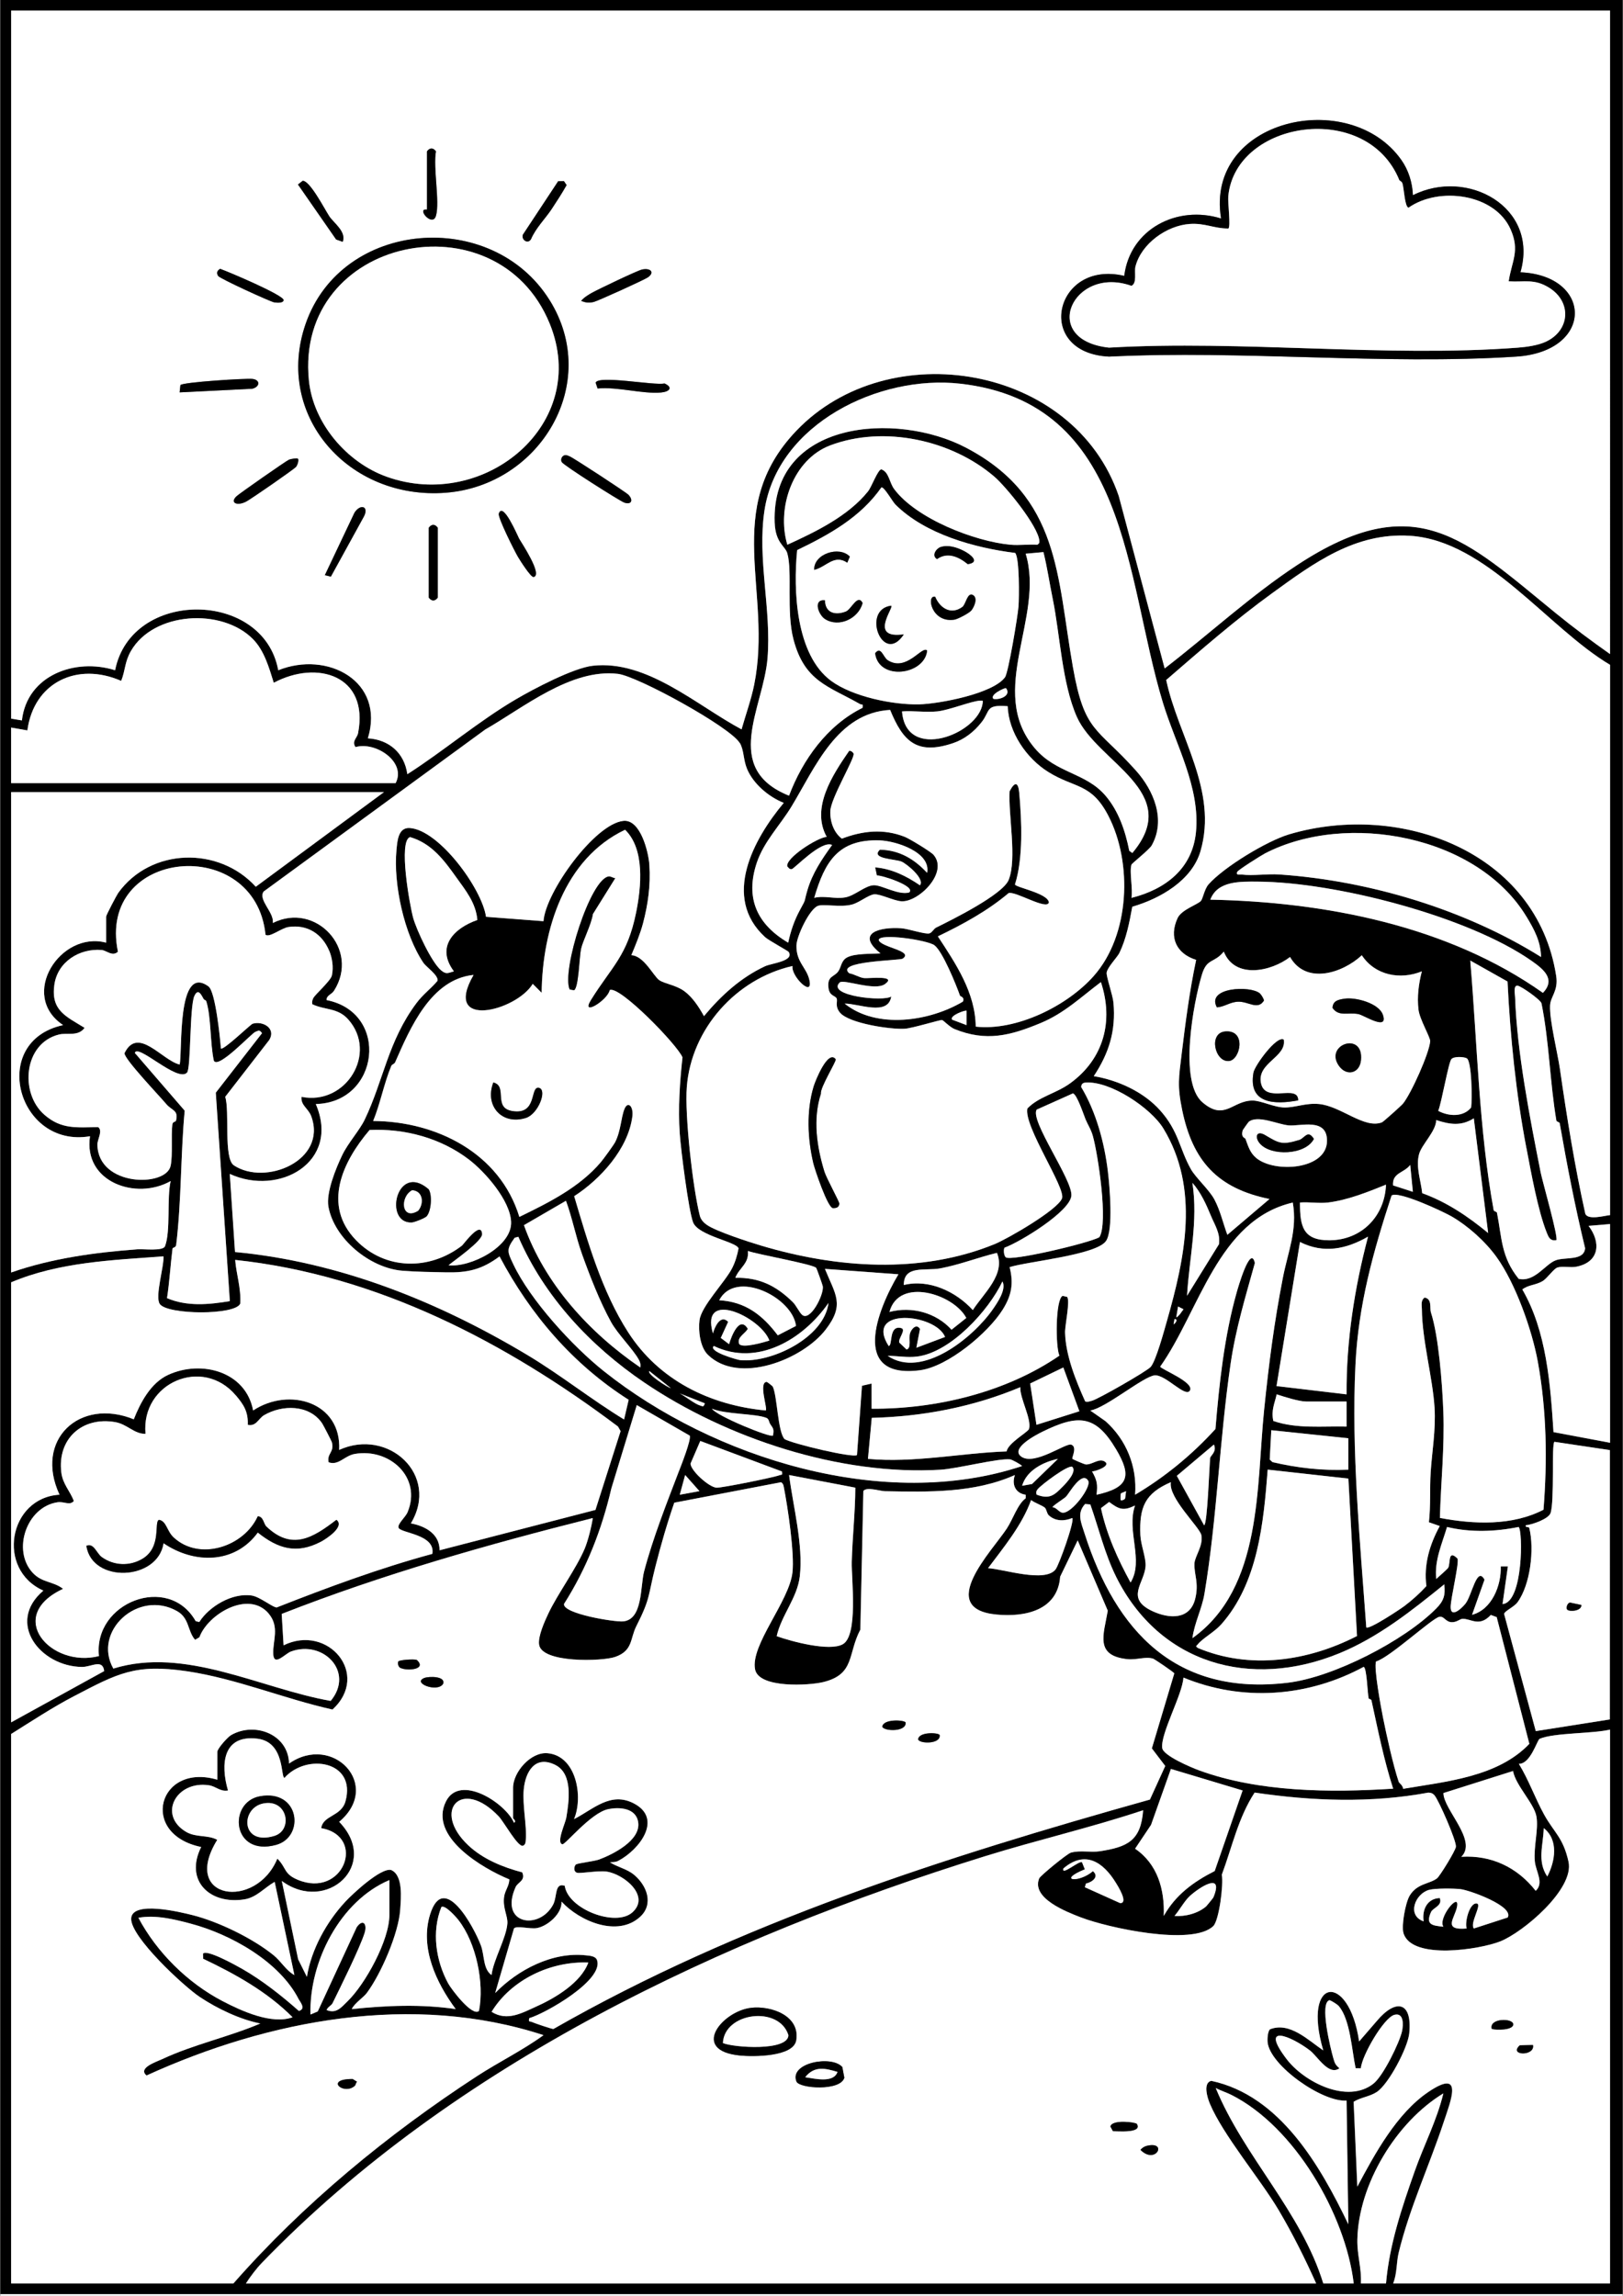 <?xml version="1.0" encoding="UTF-8"?>
<svg id="Camada_1" xmlns="http://www.w3.org/2000/svg" version="1.1" viewBox="0 0 595.28 841.89">
  <rect x="0" y="0" width="595.28" height="841.89" fill="#808080" stroke="none"/>
  <!-- Generator: Adobe Illustrator 29.0.0, SVG Export Plug-In . SVG Version: 2.1.0 Build 186)  -->
  <path d="M.14,841.29V-.06h595v841.34H.14ZM590.54,3.89H4.08v259.63l3.94.66c1.88-16.58,19.56-23.03,34.18-18.4,5.92-29.91,54.48-29.52,59.84,0,18.03-7.26,39.28,4.01,32.87,24.97,7.72.46,13.4,5.32,14.48,13.15,13.38-8.56,26.19-19.49,39.87-27.5,6.5-3.81,21.06-11.48,28.14-12.27,19.89-2.23,38.06,14.5,54.57,23.33,1.49-5.27,3.58-11.09,4.64-16.41,6.85-34.24-12.03-64.29,15.41-93.05,33.99-35.63,101.93-24.18,118.3,23.89l16.84,63.22c16.1-12.4,31.76-26.87,48.75-38.01,43.26-28.35,61.22-9.57,94.56,17.63,6.44,5.25,13.25,10.33,20.05,15.12V3.89ZM414.99,317.09c-.81,2.65.59,9.02,0,12.16,12.35-3.09,22.31-10.61,23.65-24.01,1.65-16.52-7.43-32.15-12.14-47.64-13.94-45.85-12.47-109.98-74.38-116.91-29.68-3.32-66.87,14.68-71.72,46.45-2.72,17.87,2.61,36.1,1.1,54.34s-16.92,40.31,7.9,50.3c4.96-13.16,14.04-25.85,26.96-32.22.35-1.69-.31-1.02-.92-1.37-11.61-6.62-20.29-8.25-24.38-23.59-2.75-10.3-.36-24.98-2.3-31.73-.76-2.64-4.37-3.72-4.63-11.3-1.29-37.45,44.66-40.79,70.16-27.42,34.54,18.12,33.32,47.04,39.22,80.42,4.28,24.23,8.71,21.88,23.13,38,6.46,7.21,11.08,17.96,5.79,27.43-.88,1.58-7.29,6.59-7.44,7.08ZM370.62,199.76c3.16.29,6.66-.21,9.86,0,.59-.51.79-.52.73-1.37-.38-5.37-12.17-19.87-16.52-23.6-15.73-13.5-40.52-18.87-60.13-11.49-13.73,5.17-19.84,22.92-15.79,36.46,10.35-4.71,22.32-10.5,29.59-19.57,1.35-1.68,3.58-8.03,4.91-8.07,2.82,1.01,2.89,4.8,4.67,7.2,8.09,10.89,29.5,19.22,42.67,20.44ZM328.45,185.06c-1.12-1.12-4.14-6.56-5.16-6.33-7.71,11-19.05,17.27-30.91,23-1.46,14.62-.55,38.39,12.5,47.98,7.85,5.77,22.58,8.81,32.24,8.58,7.28-.17,27.09-3.89,31.49-9.93,1.26-1.72,4.7-22.48,4.95-25.94.24-3.23.42-17.76-1.22-19.65-14.92-1.86-32.96-6.86-43.89-17.71ZM590.54,243.8c-22.87-13.57-45.24-45.5-73.32-47.31-20.12-1.3-35.28,9.93-50.59,21.03-13.53,9.81-26.26,20.93-38.88,31.84,4.39,20.75,19.08,40.51,12.57,62.8-3.15,10.78-14.88,17.41-25.01,20.35-1.07,5.79-2.16,11.6-4.72,16.94-.73,1.52-4.4,5.25-4.68,7.21-.2,1.38,2.25,8.28,2.5,11.05.91,10.34-1.61,18.41-7.22,26.93,8.85,1.46,18.22,5.72,24.31,12.52,6.87,7.67,7.07,14.05,11.3,21.57,1.77,3.16,6.74,7.57,8.63,11.13,2.17,4.08,3.16,8.67,4.75,12.96l15.45-13.13c-19.11-3.9-28.19-13.98-32.04-32.71-1.81-8.8-1.22-11.86-.19-20.35,1.41-11.64,2.9-23.15,5.33-34.63-7.19-2.24-10.1-8.22-6.8-15.34,1.43-3.09,7.38-4.96,8.55-6.28.73-.83,1.3-4.37,2.8-6.07,5.59-6.32,21.4-15.94,29.62-18.37,40.95-12.11,90.83,6.53,97.89,51.94.86,5.53-2.1,7.5-2.25,10.87-.24,5.37,2.77,17.4,3.62,23.26,2.57,17.82,5.41,35.56,9.32,53.13,1.08,2.37,6.96.67,9.08.45v-201.79ZM382.71,202.46l-6.51.59c7.09,23.29-14.43,50.28,3.3,71.29,7.86,9.32,18.65,8.89,25.96,17.43,4.84,5.65,7.29,13,8.73,20.22l1.12.82c18.98-22.48-12.92-33.12-20.36-49.96-5.47-12.38-6.19-30.38-8.83-43.22-1.18-5.7-2-11.51-3.41-17.17ZM4.08,266.81v20.38h141.02c4.07-7.73-7.37-15.4-14.71-13.22-1.49-2.19.58-3.26.95-5.15,4.04-21.01-14.89-26.98-30.93-18.44-1.72-5.43-3.44-11.78-7.65-16.03-11.42-11.53-36.47-10.01-44.75,4.4-2.32,4.03-1.98,6.95-3.56,10.94-16.06-7.04-32.04.48-34.41,18.16l-5.96-1.04ZM271.32,272.43c-3.48-5.83-37.41-24.49-44.68-25.34-17.23-2-34.54,12.35-48.63,20.4l-81.28,59.41c-2.17,3.07,3.97,7.74,3.35,11.55,15.7-7.92,32.08,9.63,22.49,24.79-.97,1.53-2.79,1.66-2.77,3.47,23.31,4.61,19.47,37.61-3.95,38.13,9.12,21.24-13.43,33.98-31.55,25.63l1.92,28.63c38.33,3.61,74.71,18.26,107.41,37.88,12.16,7.3,23.21,16.16,35.29,23.53l1.68-7.21c-20.5-13.04-36.05-31.24-47.36-52.58-6.53,4.85-11.67,6.01-19.67,5.84-4.87-.1-10.8-.18-15.86-.58-12.06-.95-25.1-11.75-27.23-23.5-.92-5.08,2.71-14.07,5.12-19.03,2.1-4.33,6.36-9.06,8.18-12.88,6.95-14.53,8.56-28.79,19-42.76,2.38-3.19,5.18-5.17,7.71-8.14.46-1.99-4.12-5.04-5.18-6.62-7.04-10.41-11.05-28.82-9.88-41.25.31-3.27.57-8.44,4.86-8.18,10.71.66,26.47,22.13,28,32.56l21.07,1.61c.78-10.74,18.85-35.74,29.33-36.79,6.22-.63,9.17,11.34,9.5,16.05.52,7.62-.53,14.68-2.3,21.43-1.01,3.85-2.76,8.09-4.31,11.78,4.62.16,8.14,7.71,10.26,9.15,1.97,1.34,6.2,1.87,9.14,4.01s5.43,5.9,7.24,9.18c6.27-7.53,13.46-14.13,22.44-18.31,2.28-1.06,10.74-1.84,8.64-5.21-.28-.44-7.29-4.19-8.67-5.45-15.93-14.58-4.23-35.96,6.85-49.23-5.47-2.16-11.2-6.97-13.48-12.5-1.4-3.41-1.07-6.86-2.65-9.5ZM368.97,252.35c-.2-.26-6.16,2.35-4.59,3.94,2.37.47,6.68-1.26,4.59-3.94ZM343.66,260.89c-4.07.41-8.69-.3-12.82,0,1.43,18.61,28.04,8.31,29.56-2.98.16-1.16.08-.98-.95-.95-3.09.08-11.28,3.49-15.8,3.94ZM369.6,258.96c-8.36-.67-6.25,1.64-9.55,5.83-2.81,3.57-6.29,6.33-10.64,7.77-13.16,4.36-18.21-.68-22.93-12.24-19.42,1.07-27.46,21.02-36.13,35.35-4.21,6.96-10.19,12.93-12.79,20.73-4.31,12.95.1,22.55,11.53,29.27.94-4.33,2.23-8.17,4.36-12.07,2.46-4.5,1.26-2.31,2.69-7.17,1.85-6.29,5.28-11.34,9.06-16.58-3.95-1.89-13.81,8.69-14.81,8.86-.84.15-1.16-.52-1.63-1-.79-3.01,11.09-10.65,14.46-10.84-5.9-10.61,2.22-22.83,8.23-31.54.6-.17,1.49.57,1.63,1.02.51,1.65-8.34,16.26-8.53,21.03-.16,3.86,1.25,7.92,4.23,10.14,7.7-2.91,15.27-3.72,23.07-.66,1.74.68,9.53,5.42,10.53,6.57,5.68,6.51-5.56,17.5-11.78,17.06-2.84-.2-7.59-2.68-9.91-2.55-2.04.12-5.45,3-8.13,3.73-4.42,1.2-10.46-.33-12.61.53-3.12,1.26-7.78,11.17-7.83,14.51-.09,6,3.55,7.97,4.66,12.29,1.91,7.4-6.77-.98-6.1-4.77-20.7,4.69-37.12,23.06-38.77,44.32-.8,10.36,2.17,36.93,4.76,47.21.36,1.44,1.37,2.53,2.55,3.37,3.37,2.39,15.52,6.31,19.97,7.64,27.61,8.23,58.43,10.56,85.62-.56,4.74-1.94,23.03-12.47,24.71-16.75,1.48-3.78-14.13-26.53-12.7-32.98,4.21-4.38,10.46-5.44,15.74-9.28,12.26-8.91,15.97-22.78,11.23-37.07-7.39,5.54-13.38,11.39-22.11,15.02-11.25,4.67-20.02,6.88-31.59,2.2-1.71-.69-4.07-3.22-4.57-3.31-.69-.12-10.87,3.02-13.69,3.2-5.06.32-20.4-1.94-23.73-5.89-2.05-2.43-.72-4.32-1.27-5.28-.59-1.05-2.56-.83-2.95-3.71-.61-4.56,2.09-4.03,3.59-6.19,1.18-1.69.98-3.98,3.38-5.17,2.87-1.43,8.8-1.17,12.08-1.41-9.31-7.49-.21-9.73,7.58-9.21,2.58.17,8.8,2.3,10.35,1.89.99-.26,1.58-1.69,2.51-2.14,5.7-2.81,24.39-12.05,26.58-17.47,3.11-7.72-.18-23.9.35-32.52,1.95-3.72,3.19-3.36,3.54.63.9,10.15,1.5,23.95-1.57,33.54.15,1.09,11.96,3.17,12.44,6.57-.58,3.1-12.42-4.29-14.79-3.37-7.8,6.57-16.79,11.45-25.93,15.85,6.59,10.06,13.73,20.59,13.89,33.1,14.82,1.64,33.5-7.5,43.32-18.62,13.29-15.06,14.19-41.48,5.35-58.63-6.25-12.14-12.24-10.03-22.02-16.1-8.04-4.99-14.62-14.6-14.93-24.17ZM140.83,290.47H4.08v176.16c14.86-5.18,30.68-7.35,46.34-8.5,2.27-.17,9.37.76,10.1-1.13,2.13-5.52.61-17.65,2.07-23.89-12.66,7.18-32.11.38-29.58-16.44-26.62,4.54-37.29-34.8-9.87-40.76-16.34-10.89-1.03-34.68,15.78-30.23v-9.53c0-.57,3.93-8,4.44-8.71,11.93-16.59,36.93-17.16,50.45-2.26l47.02-34.71ZM319.66,507.38v9.2c23.78.15,49.29-6.03,68.87-19.46-1.46-3.34-1.46-20.61,1.17-21.93l1.66.37c1.19,1.37-.82,10.56-.75,13.07.22,8.4,3.97,17.67,7.37,25.23.69.41,1.79-.03,2.55-.23,2.26-.59,20.07-10.77,21.48-12.38,1.94-2.19,4.94-13.28,5.93-16.75,6.65-23.23,12.13-48.61-1.26-70.67-4.59-7.56-19.55-17.52-28.54-16.85-1.07.08-1.53.56-1.62,1.61,5.48,9.14,8.53,20.39,9.8,30.98.65,5.41,2.05,21.34-.64,25.44-3.44,5.23-28.87,7.55-35.4,9.65,1.54,6.03.69,10.4-2.52,15.55-5.35,8.58-20.13,20.92-30.34,22.26-25.75,3.37-15.63-22.38-7.93-35.19l-26.95-1.98c3.84,9.46,7.39,13.04.26,22.28-8.47,10.99-31.81,20.25-43.15,9.27-2.92-2.83-3.6-8.87-3.11-12.75.66-5.15,9.31-13.92,11.93-19.01,1.19-2.31,1.91-4.76,2.38-7.3-.62-2.42-14.79-4.62-16.68-9.57-1.67-4.38-4.51-26.92-4.89-32.57-.63-9.25,0-18.78,1.01-27.92-1.94-4.69-23.18-26.48-26.68-24.67-.72,3.73-10.88,10.03-6.9,3.62,7.67-12.33,13.35-16.11,16.57-32.07,1.88-9.32,3.29-23.19-4.04-30.34-22.32,10.59-30.35,36.77-30.6,59.79l-3.27-3.28c-6,9.96-33.39,16.94-21.71-3.28-15.62,1.57-23.22,19.42-28.75,32.02-.29.66-1.17.73-1.43,1.37-2.59,6.16-4.04,13.86-6.64,20.17,23.28.14,46.5,11.82,53.62,35.17,10.72-5.21,22.02-10.81,29.87-20.06.92-1.09,4.73-6.32,5.27-7.37,2.13-4.2,2.11-8.99,3.43-12.2,1.21-2.93,3.37-.97,2.87,2.86-1.55,11.84-11.7,22.97-21.33,29.18,4.97,16.73,10.14,34.88,19.77,49.86,11.29,17.58,29.9,26.76,50.49,28.72.74-.79-2.73-10.26.33-10.49.15-.01,2.13,1.46,2.28,1.8,1.64,3.63,1.8,16.57,4.3,19.2,3.15,1.77,25.06,6.97,26.55,5.84l1.83-25.42,3.5-.79ZM559.91,336.2c-17.96-29.81-65.87-38.73-95.85-23.29-1.4.72-9.99,6.13-10.27,6.82-.57,1.37.93.89,1.63.98,4.27.51,9.43-.33,13.84-.03,32.96,2.27,68.02,12.79,95.97,30.26-.11-5.72-2.52-10.09-5.31-14.74ZM167.39,321.78c-4.51-6.33-9.05-12.49-16.97-14.81-4.41,1.27-.1,25.29,1.13,29.65s6.79,16.42,10.31,19.27c1.88,1.53,2.44.88,4.62.31-6.71-8.94-.03-15.84,8.6-18.83-.53-6.3-4.32-10.87-7.69-15.59ZM340.04,320.05c1.43-7.53-11.41-11.65-17.38-11.86-15.22-.52-20.15,7.8-24.03,21.06,3.86-.91,7.36.52,11.34-.15,3.62-.61,7.47-4.51,10.69-4.46,2.98.05,8.89,3.71,12.8,2.65,2.59-2.33-10.44-6.46-11.86-6.22l-.63-2.98c6.11.48,11.51,3.2,16.43,6.57,1.9-2.35-4.86-7.89-6.75-8.69-2.34-.99-11.52-.97-7.93-4.37,7.2.16,12.58,3.42,17.3,8.47ZM120.76,348.68c-2.63-6.29-8.06-9.76-14.94-8.74-2.64.39-6.91,3.98-8.43,2.84-3.76-37.03-61.94-31.78-54.13,6.22-2.04,1.91-4.21-.5-6.01-.64-8.11-.64-16.15,4.33-17.32,12.83-1.29,9.41,4.32,11.51,11.1,15.72-2.34,3.27-6.36,1.71-9.37,2.45-12.92,3.17-14.58,21.37-5.39,29.41,6.31,5.52,11.96,4.6,19.76,4.56,1.77,1.35-.32,4.51-.3,6.37.21,15.51,25.21,15.73,26.86,7.8.82-3.96.13-10.9.63-15.14.14-1.15,1.2-.88,1.34-1.42,1.01-3.91-1.56-3.65-3.59-6.1-2.39-2.88-15.48-16.55-15.3-18.64,4.93-10.09,13.76,2.65,20.23,4.17,1.08-4.76-1.13-37.25,10.58-28.64,2.53,1.86,4.24,18.68,4.55,22.73.78.95,10.87-8.83,11.64-9.06,3.78-1.13,8.68,1.73,6.1,5.96l-16.16,20.85c1.7,5.21-.67,22.58,3.18,25.13,11.55,7.63,34.19-1.75,28.42-17.89-1.09-3.06-3.97-4.06-3.61-7.24,16.3,3.28,28.13-16.07,17.1-28.41-3.83-4.29-8.43-3.33-13.11-5.52-.24-.81-.04-1.47.29-2.21.58-1.3,6.44-6.37,6.86-8.39.65-3.07.08-6.48-.97-9.01ZM443.93,329.91c42.15.83,87.19,9.57,121.98,34.17,4.8-5.01.19-8.68-4.1-11.69-23.39-16.42-72.07-28.93-100.45-29.09-6.5-.04-14.83-.34-17.43,6.6ZM352.14,365.18c-1.4-3.96-6.38-16.3-9.41-18.56-2.54-1.9-20.3-4.54-20.42-1.92.8,2.75,12.98,3.93,8.79,6.83-1.07.74-24.94.88-19.59,5.38,1.77.26,3.67,1.54,5.36,1.75s12.3-1.16,7.77,2.17c-3.75,2.76-15.24-1.93-16.65-.55-4.98,4.87,16.24,7.14,18.91,5.11-1.13,7.39-12.06,2.54-17.09,2.63,11.73,9.44,31.09,6.54,43.34-.72.82-1.59-.93-1.93-1-2.14ZM521.5,356.2c-7.96,3.22-17.16,1.48-22.02-5.9-7.06,6.56-20.42,10.91-26.32.64-7.01,5.4-20.29,8.14-24.3-1.97-3.69,4.43-6.16,2.26-8.02,8.41-3.13,10.3-8.55,39.27.14,46.79,8.22,7.12,11.02-.63,18.49-.59,3.14.02,7.97,2.55,11.75,2.54,4.01,0,7.64-1.7,12.48-1.28,8.04.7,16.69,9.26,23.18,6.72.48-.19,7.11-6.13,7.66-6.8,2.98-3.6,9.72-18.59,10.01-22.93.1-1.45-3.84-7.96-4.28-11.58-.57-4.72.07-9.52,1.23-14.06ZM559.87,421.07c-3.8-19.85-5.95-40.91-6.93-61.13l-13.67-7.69c2.57,29.98,3.16,61.98,8.59,91.53.09.51,1.12.48,1.22.99,1.82,9.28,1.48,16.13,7.94,24.19,5.89,1.32,9.71-5.37,13.61-6.8,3.5-1.29,10.32.31,10.77-4.4-3.68-15.2-6.63-30.43-9.32-45.83-.09-.5-1.14-.53-1.22-.99-2.38-14-2.63-29.03-5.47-43.05-.67-1.55-7.44-6.22-8.71-6.41-1.69-.26-1,3.04-.96,4.25.67,19.99,5.47,44.5,9.38,64.24.67,3.37,6.59,23.89,5.73,24.83-2.27.31-2.78-.97-3.49-2.74-3.28-8.12-5.87-22.73-7.45-30.98ZM74.73,366.42c-.75-1.2-1.96-4.38-3.44-1.2-1.8,3.87-1.23,27.09-2.74,28.15-3.5,3.6-18.04-10.78-19.11-7.27l18.29,21.18c-1.51,16.29-1.16,32.94-3.11,49.18-.14,1.16-1.28.93-1.35,1.41-.77,6.01-1.1,12.15-2.02,18.16,7.38,3.15,15.41,2.36,23.04,1.1l-5.15-76.44,16.96-21.83c-.97-1.32-1.17-.97-2.44-.48-1.45.55-13.59,13.77-15.23,10.6-1.39-6.24-.96-16.02-2.76-21.76-.16-.52-.8-.56-.95-.81ZM354.5,370.66c-.32-.37-6.45,1.79-5.25,3.28l5.25,1.98v-5.26ZM527.51,407.37c3.74,2.02,9.18,2.39,12.06-1.23.43-2.92.25-17.12-1.63-18.06-1.15-.58-4.7-.74-5.61.32-1.08,1.26-3.6,16.04-4.83,18.98ZM398.17,410.5c-.71-1.72-3.12-9.12-4.63-9.56l-13.31,5.96c-2.57,4.01,13.19,25.86,12.73,31.55s-18.82,17.02-24.53,19.08c-.43.73-.24,3.01.5,3.55,2.01,1.47,30.3-5.16,34.29-7.38,3.33-5.26-.5-30.35-2.36-37.04-.71-2.57-1.86-4.15-2.69-6.17ZM456.79,417.59c.98,2.6,1.64,5.07,3.88,6.98,6.73,5.71,26.03,4.4,26.04-6.25.01-8.54-9.72-5.24-14.09-5.64-4.01-.36-11.36-3.91-14.62-1.3-.15.12-2.17,2.97-2.22,3.15-.71,2.67.87,2.7,1,3.05ZM540.56,410.1c-4.69,2.96-8.79,2.25-13.79.65-.04,4.06-5.32,8.94-6.28,12.46-1.28,4.7.66,9.7,1.15,14.35,9.05,3.25,16.86,8.58,24.18,14.6l-5.26-42.06ZM164.5,463.99c8.02.91,23.43-6.84,22.96-15.99-.4-7.83-9.47-18.19-15.43-22.75-10.33-7.91-23.54-11.47-36.47-10.87-9.9,11.61-17.46,27.57-4.94,40.45,10.71,11.02,26.94,11.1,38.82,1.96.52-.4,6.99-9.37,7.39-4.29.2,2.55-10.23,9.74-12.33,11.5ZM518.21,437.05l-.98-9.86c-2.24,2.99-6.66,2.81-6.29,7.51l7.27,2.35ZM444.2,445.98c-1.79-4.31-3.73-8.68-6.85-12.22,2.15,14.09-1.16,27.45-1.97,41.41l11.71-18.91c.58-3.93-1.56-7.08-2.89-10.28ZM486.99,440.99c-3.16.39-6.95-.28-10.19,0-.02,8.67,1.06,13.91,10.86,13.84,11.73-.09,20.26-8.8,20.69-20.4-6.8,2.74-14.01,5.67-21.36,6.57ZM548.88,460.94c-4.13-5.7-10.33-11.27-16.4-14.82-2.93-1.71-19.65-9.58-22.09-7.69-6.73,20.66-12.17,40.03-13.24,62.02-1.53,31.74,1.7,64.72,3.97,96.32.96.98,12.49-6.69,14.11-7.92,2.88-2.2,5.5-4.55,7.94-7.23-1.04-7.8,1.2-15.24,4.9-22l-3.98-1.39c.69-6.07.27-12.29.65-18.36.45-7.29,1.91-15.41,1.42-23.66-.66-10.9-4.55-24.71-4.65-36.13-.01-1.51-.47-3.17.99-4.25,2.86.47,1.82,3.86,2.33,5.43,2.84,8.76,4.17,26.14,4.55,36.32.49,13.11-.91,25.99-1.26,39.06,12.54,2.36,26.49,2.93,38-3.01,1.44-18.12,1.17-36.39-2.08-54.27-2.11-11.6-8.18-28.77-15.16-38.42ZM213.43,459.79c-2.29-6.4-3.5-13.09-5.86-19.45l-15.4,8.94c7.67,21.6,24,39.43,42.67,52.18.18-1.21-.03-1.94-.62-2.99-2.1-3.75-7.67-9.27-10.08-13.62-4.15-7.5-7.83-17-10.72-25.06ZM474.17,440.99c-27.5,6.39-34.19,39.74-48.63,60.15.11.94,12.91,5.84,10.83,8.87-1.71,2.5-8.84-5.96-12.85-5.65-4.07.31-17.99,12.02-23.64,12.89l5.6,3.92c7.64,6.83,11.63,16.65,10.84,26.96,10.97-6.51,20.93-14.69,29.47-24.1,1.37-16.56,3.26-34.04,7.78-50.06.35-1.25,5.06-17.89,6.68-10.82-3.43,12.36-7,23.99-8.89,36.88-4.1,28.02-4.97,56.73-9.6,84.4-.93,5.56-3.68,10.69-4.41,16.29,25.75-18.38,23.4-55.54,26.3-83.79,1.76-17.11,3.66-31.84,6.87-48.35,1.86-9.57,5.38-17.47,3.64-27.59ZM590.54,448.88l-7.88.67c4.55,5.97,4.09,13.23-4.43,14.96-2.28.46-4.92-.29-6.94.29-1.45.42-3.72,3.94-5.51,5.01-2.53,1.51-5.2,1.31-7.42,3.06,8.9,15.3,10.29,34.78,11.43,52.31l20.75,3.9v-80.19ZM190.11,453.53l-1.34.36c-3.13,4.33-2.69,5.08-.51,9.69,6.23,13.18,21.73,30.08,33.14,39.17,40.31,32.12,103.14,51.6,153.49,34.85-.59-.68-3.76-2.36-4.34-2.43-4.15-.53-19.52,3.42-25.55,3.78-36.86,2.22-78.46-11.46-108.74-32-19.69-13.36-36.65-31.45-46.15-53.43ZM493.89,511.33c-.12-19.59,2.9-38.99,7.88-57.85-8.1,4.65-16.33,6.29-24.97,1.97l-8.6,52.83,25.69,3.04ZM294.23,482.19c2.97,2.45,7.96-7.32,7.56-10.46-.05-.4-2.21-6.53-2.45-6.8-1.17-1.34-21.61-4.94-25.04-6.19.53,4.62-3.18,6.13-4.6,9.85,8.78-.19,14.97,2.91,21.05,8.87,1.29,1.26,2.45,3.88,3.48,4.73ZM365.65,459.43c-7.04,1.71-13.68,4.37-20.86,5.7-5.43,1.01-13.34-1.33-13.29,6.09,9.21-2.29,19.13,2.41,25.31,9.19,3.98-6.18,12.12-13.11,8.84-20.99ZM4.08,470.24v161.37l34.13-18.8c-.53-4.59-4.75-1.48-8.16-1.52-15.33-.17-27.93-16.27-14.15-27.99-17.42-7.76-12.7-34.09,5.93-35.17-9.37-20.08,7.3-35.74,27.24-27.65,2.42-6.13,6.24-13.38,12.62-16.3,12.23-5.6,28.49-1.21,31.15,13.06,13.23-8.74,32.44-3.03,31.56,14.46,18.02-8.18,36.96,9.2,26.3,26.94,5.25.98,10.6,3.88,10.52,9.87l57.18-14.8,9.22-28.89-.96-1.69c-41.08-30.89-88.42-55.59-140.4-61.1.39,5.17,2.17,10.26,1.87,15.99-1.6,4.37-26.8,4.19-29.53.17-1.85-2.72,1.6-13.67,1.36-17.47-18.84,1.41-38.28,2.09-55.88,9.53ZM364.11,480.18c1.65-2.38,5.12-7.38,3.56-10.26-4.99,10.62-18.99,26.01-31.3,27.54-3.6.45-7.23-.25-10.79-.27,12.64,8.64,31.46-6.82,38.53-17.01ZM291.95,486.23c-1.22-10.5-22.19-20.91-28.16-9.41,9.68.54,15.9,5.48,21.48,12.86l6.68-3.45ZM326.24,481.09c8.19-2.15,17.12.29,22.77,6.52l5.4-4.31c-4.6-8.76-24.72-15.12-28.17-2.22ZM261.81,493.58c-2.24,2.03,8.68,5.08,9.6,5.18,11.46,1.15,30.89-8.18,32.46-20.96-9.11,13.18-25.98,23.53-42.07,15.78ZM433.11,481.48c.14-.34.96-1.2.93-1.38l-1.95-.98-.66,3.93c.4.09,1.63-1.47,1.68-1.57ZM282.19,491.6c-3.06-8.5-25.51-19.19-20.7-2.62.58-2.21,2.72-7.17,5.58-4.26l-2.7,5.91,3.04,2.29c.84-2.94,3.84-10.67,6.87-5.62-1.15,1.95-4.07,3.05-3.17,5.53,1.19,1.73,9.08-.62,11.08-1.23ZM346.62,490.28c-3.44-8.64-29.79-11.05-20.71,3.28,1.59.04-.08-7.72,4.59-6.55,2.07.52-1.24,4.02-.66,5.33l2.66,2.54c1.89-.47.69-4.07,1.27-5.94.52-1.69,2.41-3.7,3.65-1.59l-1.32,6.88,10.51-3.95ZM430.78,483.72l-.34,1.95c.76-.46,1.79-1.96.34-1.95ZM390,501.47l-12.16,5.87,2.31,15.15,15.74-4.97-5.88-16.05ZM238.15,502.78c-.96,1.06,6.76,6.05,7.87,6.25l-7.87-6.25ZM86.52,511.73c-12.18-14.47-34.87-4.65-33.13,14.06-4.15.11-6.69-3.54-11.14-4.3-12.06-2.08-21.23,6.1-19.75,18.43.52,4.33,3.16,6.75,4.6,10.5-1.52,1.81-3.53.08-6.07.48-11.28,1.77-16.64,17.56-9.05,25.82,3.46,3.76,7.64,3.13,11.16,5.92-21.54,10.05-4.43,29.17,13.17,24.65-2.15-19.67,25.52-30.42,35.48-12.8l1.32.3c3.6-5.69,12.06-10.78,19.25-9.7,2.99.45,7.83,4.49,9.19,4.35,18.71-7.35,37.61-14.36,57.04-19.63,1.23-7.3-11.94-7.54-12.42-9.66-.33-1.44,2.56-3.76,3.35-5.66,5.27-12.76-6.64-23.53-19.36-21.33-3.84.66-5.98,4.39-9.62,3.06-.69-3.33,2.15-3.53,1.2-7.34-.1-.38-3.18-6.37-3.62-7.01-4.72-6.86-14.58-6.81-21.24-2.92-2.1,1.22-2.89,4.24-5.99,3.54.18-4.81-1.46-7.35-4.35-10.77ZM374.23,508.69c-17.24,7.25-35.78,10.8-54.49,11.25l-1.39,15.04c16.96,1.56,33.87-2.12,50.85-2.74.51-3.08,7.93-7.12,8.23-8.25,1-3.66-3.44-11.27-3.2-15.3ZM258.52,514.62l-9.19-3.63c2.07,1.08,5.41,3.81,7.43,4.42,1.08.32,1.26.68,1.76-.79ZM493.89,513.95h-14.79c-2.68,0-8.09-1.74-10.84-2.63-.68,3.22-2.1,5.8-1.22,9.76,8.61,2.97,17.92,1.85,26.86,2.07v-9.2ZM249.07,539.35c.79-2.06,4.53-11.5,3.9-12.89l-19.42-11.19-9.31,30.5c-3.55,15.2-9.04,29.3-17.39,42.43-.35,3.61,18.57,6.66,21.67,6.38,7.31-.66,6.26-12.82,7.71-18.31,3.24-12.28,8.3-25.06,12.83-36.92ZM282.49,522.21c-.47-.76-.43-1.87-1.37-2.25-3.99-1.61-15.08-1.28-19.97-3.37,1.48,2.59,21.54,10.78,22.35,9.85.54-2.61-.14-2.82-1.01-4.23ZM409.34,531.44c-7.5-12.64-13.87-12.87-26.99-6.43-2.5,1.23-12.06,6.24-7.67,9.2,4.86,3.28,16.23-5.15,18.22-4.46,2.34.82.15,4.75.42,5.18.14.23,4.39,2.04,4.92,2.08,2.38.15,4.8-2.39,6.92-1.07,2.61,1.62-3.5,3.67-4.62,3.64,1.88,3.3,2.1,4.77,1.65,8.55,11.86-2.61,12.99-6.86,7.15-16.7ZM494.55,538.93v-11.5l-28.27-2.96-.57,10.76,1.02.95c9.13,2.14,18.42,3.2,27.82,2.75ZM286.79,539.6l-29.94-11.18-3.58,8.29c.02,2.54,6.69,8.63,9.52,8.84,1.73.13,21.1-3.78,23.09-4.57.87-.35,1.14.22.91-1.38ZM590.46,531.77l-20.33-3.04c-1.13.67.09,21.95-1.44,26.17-.78,2.15-6.84,4.25-9.06,4.42-.28,1.07,1.1.28,1.3,1.1,1.88,7.72.37,20.67-4.31,27.11-1.31,1.8-4.84,3.29-4.95,4.31l11.62,42.97,27.15-4.28.02-98.76ZM445.23,529.73l-13.6,11.47,9.99,18.11c1.24.05,1.96-22.61,2.25-24.69.11-.84,2.55-2.26,1.36-4.89ZM374.89,544.84l3.63-.64,9.51-9.22c-5.44,1.17-11.47,4.21-13.14,9.86ZM389.73,545.21c1.41-1.44,5.28-5.48,3.58-7.29-1.42-.98-11.56,6.68-12.72,8.19-.56.73-.6,1.05-.41,1.98,4.75,1.84,6.54.19,9.54-2.88ZM494.55,542.21l-29.58-3.28c-1.51,19.5-3.56,41.64-17.12,56.83-2.34,2.62-6.8,5.07-8.53,7.24-.59.74-.94.55.02,1.32,19.09,8.02,40.38,4.87,58.39-4.38l-3.17-57.73ZM256.54,546.81l-5.25-5.91-1.97,7.23,7.22-1.32ZM313.71,545.54l-24.28-4.63c1.47,11.56,5.24,25.53,3.93,37.12-.89,7.88-6.8,14.36-8.48,21.97,5.38,1.94,19.33,5.68,24.22,2.97,5.76-3.2,3.16-23.88,3.32-30.21.23-9.02,1.27-18.18,1.3-27.22ZM4.08,635.88v201.46h81.52c25.63-29.18,56.66-54.75,89.33-76,7.99-5.2,16.66-9.42,24.4-15.03-47.97-15.69-100.75-5.65-145.6,14.79-3.35-2.75,3.65-5.03,5.79-6.03,11.54-5.39,24.26-8.06,35.94-13.03-7.5-1.5-15.78-5.45-22.18-9.71-5.87-3.91-25.48-21.94-25.19-28.78s18.2-2.34,22.39-1.29c9.6,2.41,22.23,8.55,29.91,14.79,2.66,2.17,4.59,5.63,7.56,7.22l-7.23-34.17c-3.72,2.09-6.61,5.68-11.02,6.4-12.66,2.06-22.14-6.76-15.94-19.19-22.94-4.71-15.74-31.05,5.92-24.68v-10.19c0-1.19,3.76-5.41,5.03-6.15,8.72-5.04,21.05-.3,21.28,10.42,16.06-11.22,34.34,7.95,18.39,21.37,15.21,15.72-4.68,33.77-21.04,21.69l5.99,28.72,3.21,6.44c1.61-10.09,7.24-20.2,14.14-27.61,2.69-2.89,13.05-12.55,16.78-11.57,4.44,1.97,3.59,10.27,3.3,14.55-.57,8.62-6.99,23.46-12.23,30.52-1.25,1.69-4.5,3.73-5.54,5.93,12.69-1.32,25.47-1.87,38.13,0-7.11-9.59-13.2-22.46-9.4-34.7,4.98-16.04,16.13,4.66,18.63,11.34,1.38,3.69.74,8.64,3.91,10.87.7-5.63,5.44-13.6,5.81-18.91.19-2.72-1.73-5.58-1.21-9.69.3-2.37,1.91-4.09,1.93-6.47-9.63-3.95-29.77-15.63-23.23-28.62,5.14-10.21,21.83.64,24.93,7.83,1.08-.5-.33-1.52-.33-1.64v-11.17c0-5.71,6.44-13.2,12.63-12.67,10.56.91,13.2,15.93,9.73,24.17,7.08-3.62,13.38-10.19,21.9-5.78,10.85,5.61,2.07,17.01-5.65,21.06-.96.5-2.05.51-3.1.52,2.78,1.84,6.21,2.4,8.86,4.61,4.76,3.96,7.28,10.74,2.27,15.38-8.25,7.64-22.21,1.7-28.87-5.54.28,4.34-5.04,8.98-9.03,9.7-2.53.46-7.46-1.02-8.41.15l-6.89,23.67c8.26-8.52,21.01-15.18,33.22-13.83,1.38.15,3.63.22,4.15,1.8,2.45,7.34-18.9,19.51-24.89,21.25-.31,1.69.22,1.02.92,1.37.79.4,7.31,2.6,7.95,2.6,68.26-39.03,143.35-62.99,218.79-84.13l5.62-12.32-4.91-6.45,8.23-27.5c-.15-.45-7.32-5.27-7.78-5.41-2.83-.86-6.01.55-9.4.19-12.12-1.27-8.71-8.97-7.22-17.77l-11.03-25.78-6.43,13.3c-.89,12.3-12.73,14.93-23.39,13.89-22.31-2.16-1.66-23.22,3.8-31.51,2.29-3.48,3.98-8.97,6.94-11.13v-1.29c-3.79-.52-5.18-3.83-3.94-7.24-14.95,6.67-31.62,6.23-47.68,5.94-1.84-.03-6.74-1.72-7.91-.07l-1.1,50.82c-4.72,8.91-1.89,16.38-13.62,19.25-5.16,1.26-23.6,2.35-25-4.65-1.78-8.92,12.5-24.92,13.71-35.56.8-7.03-1.73-24.07-3.2-31.46-.15-.76-.3-1.19-.98-1.62l-39.16,7.5c-2.65,7.67-4.89,15.47-6.9,23.34-2.78,10.93-1.77,11.6-7.01,21.92-2.34,4.62-1.21,9-7.77,11.3-4.77,1.67-27.04,2.32-27.92-4.57-.39-3.07,2.04-8.45,3.41-11.35,3.39-7.17,10.15-16.34,13.29-23.69,1.21-2.84,2.55-8.15,3.01-11.31-38.64,9.72-77.01,20.6-114.1,35.15l.69,11.51c16.25-7.97,32,10.64,17.94,23.56-17.8-3.97-35.33-11.38-53.43-14.05-18.94-2.8-25.34.78-41.47,9.19-7.88,4.11-15.45,9.12-22.98,13.83ZM399.11,542.98c-2.34-3.75-6.91,4.58-8.09,5.83-.67.71-5.23,3.53-4.95,3.91,1.46.07,2.29,1.85,3.64,2,3.34.38,10.76-9.56,9.4-11.74ZM429.45,543.53c-9.51,4.08-11.63,9.18-11.19,19.42.15,3.47,2,8.04,1.92,11.09-.17,6.31-7.71,11.98,2.44,16.75,6.27,2.94,13.83,3.23,15.75-4.49,1.45-5.84-.42-8.77-.28-12.88.09-2.69,3.28-6.51,2.54-10.46-.54-2.87-12.22-13.74-11.18-19.43ZM411.05,550.1c.2.25,1.39-.07,1.64-.65l.32-2.63-1.84.78c-.24.43-.23,2.37-.12,2.5ZM383.25,552.91c-1.14-.95-3.73-1.75-5.07-2.81-3.32,9.21-9.94,17.15-15.78,24.97,5.79.35,20.89,5.44,24.76.45,1.3-1.67,7.06-17.8,6.13-18.84-2.87,1.19-6.12,1.26-8.58-.95-.78-.7-.88-2.33-1.46-2.81ZM416.31,552.08c-4.31,2.07-5.87,1.43-9.51-1.3l-2.99,2.27c2.08,9.68,6.15,18.66,10.86,27.27,4.99-8.11-1.61-18.92,1.64-28.25ZM409.32,578.13c-4.07-8.19-6.38-17.8-9.41-26.42l-1.92-.18c-3.13,3.36-1.49,6.78-.2,10.81,11.5,35.89,33.58,59.7,74.63,54.72,16.61-2.02,42.54-15.3,54.33-27.19,2.76-2.78,3.44-4.9,2.96-8.87-11.88,9.61-24.17,19.4-38.49,25.28-32.59,13.37-66,3.87-81.91-28.15ZM557,559.96c-8.6,1.74-17.7,2.07-26.27,0-1.86,6.27-4.67,12.27-3.96,19.06.77-.72,4.12-3.61,4.4-4.12.89-1.58-.23-6.97,3.42-3.33.62,1.73-2.54,14.65-2.53,17.75,0,4.25,4.09.45,5.45-1.27,2.36-3,4.18-13.96,6.97-8.76l-4.57,12.87c7.29-1.92,10.77-10.81,10.52-17.74h2.62s-1.96,13.8-1.96,13.8c7.63-.56,7.49-27.02,5.9-28.26ZM98.54,591.72c-7.36-8.7-22.31.18-25.41,8.69l-1.59.93c-2.85-3.27-2.01-7.91-6.61-10.52-14.21-8.06-31.07,7.38-23.37,21.07,26.43-8.16,53.85,7.29,79.72,11.86,8.87-10.7-2.84-22.51-14.63-18.09-2.1.79-6.23,5.58-6.44.86s2.43-9.93-1.68-14.79ZM548.95,593l-2.16-.79c-4.21,4.59-7.28,1.3-10.39,1.42-.94.04-2.13,1.36-4.06,1.23-2.21-.14-2.74-2.36-4.45-1.96-2.77.64-18.25,14.97-23.16,16.35-.97,2.02,1.84,17.16,2.51,20.5,1.35,6.69,3.68,17.38,5.78,23.66.14.4,1.58,1.37,1.62,2.56,15.84-2.69,34.72-4.35,46.29-16.5l-11.98-46.48ZM502,622.87c-.45-2.05-.69-11.43-1.86-11.61-20.5,11.07-44.42,12.83-66.08,3.92-.36,6.22-8.46,20.57-7.78,25.82.37,2.83,10.64,7.15,13.52,8.2,21.94,8.03,48.11,8.2,71.18,6.72-3.42-10.6-5.57-21.47-7.95-32.35-.11-.49-1-.57-1.03-.71ZM590.54,634.24c-6.29,1.55-20.54,1.11-25.86,3.39-.86.37-3.33,9.26-7.61,9.17,3.59,5.86,5.96,12.57,9.24,18.56,3.64,6.62,7.01,8.44,8.97,17.32,2.22,10.04-16.64,25.9-25.05,29.24-7.39,2.93-32.26,6.92-35.45-2.93-.89-2.75.7-11.29,2.23-13.84,2.76-4.58,7.33-4.24,10.06-6.38,1-.79,6.74-10.08,6.91-11.55.24-2.17-6.29-17.04-7.84-18.85-.66-.77-1.3-.99-2.3-1.01-20.97,3.9-42.7,3.1-63.68-.02-5.99,9.16-8.25,19.93-12.04,30.12.69,3.53-1.01,16.79-3.13,18.84-7.72,7.44-38.88.56-48.6-3.2-5.23-2.02-18.22-7-15.25-14.3.4-.98,10.29-9.08,11.6-9.43,3.6-.99,7.19.02,10.66-.52,10.12-1.57,15.05-3.86,15.86-15.03-19.12,6.37-38.82,10.9-58.06,16.88-96.23,29.92-194.49,76.04-265.12,149.05-1.99,2.05-4.34,5.15-5.89,7.59h392.5c-4-8.97-8.57-18.12-13.68-26.77-6.82-11.55-20.39-27.51-25.3-39.14-.97-2.31-2.55-7.67.52-8.38,25.27,5.37,40.01,31.23,50.27,52.59l-.65-45.35c-8.9.65-28.05-12.85-28.96-21.36-.13-1.19.01-3.94.85-4.77,7.2-2.91,14.1,4.02,19.56,7.73-7.93-27.06,9.45-28.89,13.16-3.29l6.55-7.58c6.82-8.11,13-7.21,11.84,4.61-.51,5.22-7.58,18.72-11.96,21.54-2.67,1.72-5.79,1.91-8.44,3.56l1.35,31.11c6.4-12.02,14.45-26.88,26.07-34.73,13.27-8.96,8.06,3.62,5.66,10.92-5.28,16.03-12.52,31.48-16.55,48-.9,3.68-.56,7.72-2.04,11.3h79.55v-203.11ZM117.82,670.39c.69-4.77,7.36-4.23,8.9-9.83,4.08-14.84-14.31-17.73-22.38-8.59-1.44-.18.21-13.14-9.92-14.38-12.76-1.57-13.57,9.48-10.79,19-2.77.54-4.42-1.52-6.96-1.91-11.98-1.82-18.85,10.8-8.49,17.03,3.71,2.24,7.95,1.04,11.51,2.97-13.62,22.03,14.25,25.83,22.04,6.89,3.46,3.48,2.26,5.55,7.39,7.72,16.8,7.12,25.5-15.84,8.71-18.9ZM211.32,683.66c.72-.45,6.73-1.15,8.4-1.77,4.97-1.86,15.29-6.94,14.35-13.63-.75-5.34-6.96-5.7-11.1-4.81-6.29,1.36-15.68,13.08-16.71,12.85-2.33-.52,1.1-7.76,1.43-9.73.99-5.92,2.51-16.02-3.94-19.32-7.43-3.8-11.07,2.39-11.66,8.97-.53,5.82,1.19,13.55.75,18.44-.08.89-.05,1.75-1.03,2.18-1.87.61-6.98-8.74-8.88-10.75-13.61-14.39-24.69-2.15-11.22,10.56,5.45,5.14,12.73,8.06,19.82,9.94,1.33,3.06-1.59,3.53-2.43,5.42-6.11,13.67,8.63,15.98,13.75,6.45,1.59-2.95.47-8.25,4.28-6.93,1.22,8.58,18.66,15.19,24.78,9.76,6.76-6.01-3.06-14.02-9.4-14.97-3.07-.46-9.71.8-10.9.41-1.49-.49-1-2.65-.3-3.09ZM455.76,656.59l-26.3-7.9-7.29,20.51-5.85,8.74c8.25,5.6,10.89,15,10.51,24.65,4.36-7.74,10.85-12.48,18.69-16.47l10.23-29.53ZM554.95,649.44l-25.53,8.08c-.07,5.99,12.64,17.44,6.55,23.38,11.03-.68,20.53,3.88,27.28,12.48,3.18-2.87,0-7.15-.32-10.84-.48-5.42,1.42-11.5.6-16.38s-7.64-11.4-8.59-16.72ZM567.51,688.13c2.89-5.52,4.23-13.4-1.3-17.74-.15,6.13-2.52,12.1,1.3,17.74ZM409.33,690.52c-4.63-7.61-11.31-12.21-19.32-5.33-.8,2.89,5.87-3.07,6.85-2.28l1.03,2.58c-10.35,4.21-2.21,5.12,2.97.68,2.51,2.09-.44,4.1-2.56,4.54l-.4,1.35,12.94,5.82c3.19.07-.91-6.38-1.51-7.37ZM142.81,689.45c-18.04,7.64-29.48,30-28.92,49.29l2.66-1.13,14.29-30.88c2.23-3.22,3.98-1.26,2.87,2.18-1.84,5.68-8.79,19.71-11.75,25.72-.41.84-1.79,1.34-2.15,2.48,3.58,1.44,5.4-1.03,7.65-3.2,6.57-6.37,15.36-22.42,15.36-31.64v-12.82ZM445.03,695.82c4.05-9.76-5.29-3.62-8.69-.48-1.88,1.73-3.78,5.19-5.56,7.25,4,.3,8.57-.91,11.61-3.5.16-.14,2.56-3.07,2.64-3.27ZM552.97,703.17c2.47-4.13-13.96-10.05-17.34-10.42-2.52-.28-9.23-.34-11.52.29-5.05,1.4-8.25,9.36-1.95,11.53-.66-4.25,1.31-8.41,5.92-8.54,1.09,2.85-2.52,3.54-3.22,5.13-2.08,4.68.41,4.95,4.54,5.38-2.14-3.22,6.2-13.24,4.98-7.21-.83,4.12-5.38,8.63,3.57,7.86-.82-2.17,1-9.39,3.62-9.19,2.27.17-2.64,7.25-.99,9.18l12.39-4.02ZM168.19,704.16c-.87-1.12-4.94-5.74-6.3-4.84-3.61,9.03-2.07,19.63,2.5,28.04,1.12,2.06,8.78,12.28,11.29,10.08,2.02-10.28-1.02-24.96-7.49-33.27ZM109.58,733.2c-7.06-13.92-25.01-23.91-39.61-27.78-6.15-1.63-12.93-3.3-19.21-2.16,6.74,12.66,18.02,23.86,30.89,30.57,6.94,3.62,18.03,8.69,25.65,5.91-9.26-9.33-20.98-15.84-32.79-21.45l-.06-1.86c1.3-1.78,12.31,4.4,14.4,5.59,7.29,4.15,14.49,9.86,20.76,15.4,2.79-.74.32-3.53-.04-4.23ZM215.78,719.69c-13.75-.59-28.28,6.25-35.48,18.07,5.76,3.58,11.13.41,16.43-1.96,7.04-3.16,16.38-8.79,19.05-16.11ZM491.05,735.67c-.54-.62-2.5-1.86-3.39-2.18-3.87.83.46,18.13,1.3,21.04.58,2,.72,2.59,2.3,3.93-3.92,2.89-8.05-4.43-10.85-6.56-6.92-5.26-18.69-10.14-8.49,3.23,6.43,8.43,22.33,16.54,31.85,8.95,3.63-2.89,9.6-15.21,10.46-19.23.49-2.29.71-6.9-2.79-5.99-3.9,1.01-12.02,15.06-12.31,19.62l-1.92-.03c-1.35-6.15-1.96-17.9-6.17-22.77ZM485.34,837.34h11.18c-3.03-25.21-21.65-57.45-44.91-69.14-1.87-.94-3.87-1.51-5.7-2.51,10.31,25.08,31.39,45.4,39.44,71.65ZM499.15,837.34h9.2c1.25-14.28,5.81-27.76,10.51-41.09,3.39-9.63,8.15-18.69,10.52-28.58-17.23,10.46-31.1,33.25-31.54,53.58-.12,5.74,1.59,10.44,1.3,16.09Z"/>
  <rect x=".14" y="841.29" width="595" height=".66" fill="#fff"/>
  <path d="M590.54,3.89v235.97c-6.8-4.78-13.61-9.86-20.05-15.12-33.34-27.2-51.31-45.98-94.56-17.63-16.99,11.13-32.66,25.61-48.75,38.01l-16.84-63.22c-16.37-48.07-84.31-59.52-118.3-23.89-27.44,28.76-8.56,58.81-15.41,93.05-1.06,5.32-3.15,11.14-4.64,16.41-16.51-8.83-34.68-25.57-54.57-23.33-7.08.79-21.65,8.46-28.14,12.27-13.68,8.01-26.5,18.94-39.87,27.5-1.08-7.83-6.76-12.69-14.48-13.15,6.42-20.96-14.84-32.23-32.87-24.97-5.37-29.52-53.92-29.91-59.84,0-14.62-4.63-32.3,1.82-34.18,18.4l-3.94-.66V3.89h586.45ZM514.01,58.7c-19.01-26.99-72.13-15.03-66.15,21.43-16.09-5.04-33.41,3.87-35.51,21.04-25.64-6.07-33.3,28.23-5.6,29.6,48.89-2.41,100.75,3.13,149.3.01,28.76-1.85,28.2-29.77,1.61-30.93,6.89-23.93-19.51-38.33-39.44-28.26-.18-4.58-1.59-9.17-4.21-12.89ZM159.9,79.15c1.49-5.13-1.11-17.68,0-23.66-1.01-1.39-2.27-1.39-3.29,0v21.36c0,.07-1.09-.2-1.33.35-.61,1.39,3.6,5.47,4.62,1.95ZM120.71,79.23c-1.71-2.63-7.05-13.03-9.7-12.92l-1.73,1.35,14,20.16,2.42.86c1.39-3.77-3.33-6.89-5-9.45ZM202.38,76.6c1.89-2.86,3.75-5.73,5.44-8.73l-.99-1.47-2.1.05-12.96,19.63c-.6,1.86,1.85,3.56,3,1.62,1.74-4.11,5.32-7.62,7.62-11.11ZM201.6,110.09c-21.09-33.84-76.24-29.63-89.5,8.69-11.61,33.54,15.73,64.65,51.41,61.91,34.51-2.65,57.13-40.06,38.1-70.6ZM80.73,98.58c-1.08.65-1.43,1.47-.73,2.61.59.97,19.27,9.49,20.57,9.69.94.14,3.38.37,3.44-.84.09-1.78-20.25-10.41-23.28-11.46ZM213.16,110.36c1.75.62,2.74.8,4.6.37,1.42-.32,18.63-8.13,19.91-9.05,2.59-1.86.87-3.51-2.17-2.85-1.74.38-16.11,7.26-18.42,8.55-1.2.67-3.14,1.86-3.91,2.97ZM65.88,143.89l26.61-1.33c2.91-.68,3.07-3.29.05-3.61-2.32-.25-25.62,1.18-26.37,2.27l-.29,2.67ZM219.19,142.47c7.11-.73,16.48,2.07,23.25,1.47,3.11-.28,4.57-1.84,1.28-3.33-3.74.86-24.26-3.15-25.26-.27l.73,2.13ZM206.03,169.44c.64,1.2,21.33,14.31,22.93,14.87,2.58.91,3.45-.85,1.54-2.86-.88-.93-20.17-13.52-21.47-14.04-.82-.33-1.59-.85-2.47-.2-.72.51-.92,1.53-.53,2.24ZM109.27,168.22c-.3-.29-2.55.04-3.27.34-1.08.46-18.25,12.46-19.26,13.42-2.59,2.47.35,3.7,3.67,1.88,1.83-1.01,17.52-11.82,18.2-12.7.56-.73,1.08-2.54.66-2.95ZM133.34,189.65c2.21-3.88-1.02-5.13-3.31-1.67l-10.88,22.94,2.2.54,11.99-21.81ZM190.4,197.54c-.5-.89-5.92-13.84-7.44-9.19-.45,1.4,5.76,13.73,7,15.83.79,1.33,4.76,7.62,5.76,7.41,3.47-.72-4.53-12.65-5.32-14.05ZM157.27,193.52v25.63c1.01,1.39,2.27,1.39,3.29,0v-25.63c-1.01-1.39-2.27-1.39-3.29,0Z" fill="#fff"/>
  <path d="M4.08,635.88c7.53-4.71,15.1-9.72,22.98-13.83,16.13-8.41,22.53-11.99,41.47-9.19,18.09,2.67,35.63,10.08,53.43,14.05,14.07-12.92-1.69-31.54-17.94-23.56l-.69-11.51c37.1-14.55,75.46-25.43,114.1-35.15-.47,3.16-1.8,8.47-3.01,11.31-3.14,7.36-9.9,16.52-13.29,23.69-1.37,2.9-3.81,8.28-3.41,11.35.88,6.89,23.15,6.24,27.92,4.57,6.56-2.29,5.42-6.68,7.77-11.3,5.24-10.31,4.23-10.99,7.01-21.92,2-7.87,4.24-15.67,6.9-23.34l39.16-7.5c.68.44.83.86.98,1.62,1.47,7.39,4,24.43,3.2,31.46-1.2,10.64-15.49,26.64-13.71,35.56,1.4,7.01,19.84,5.92,25,4.65,11.73-2.87,8.9-10.34,13.62-19.25l1.1-50.82c1.16-1.65,6.06.03,7.91.07,16.06.29,32.73.73,47.68-5.94-1.25,3.41.15,6.72,3.95,7.24v1.29c-2.98,2.16-4.66,7.66-6.95,11.13-5.46,8.29-26.11,29.35-3.8,31.51,10.66,1.03,22.5-1.6,23.39-13.89l6.43-13.3,11.03,25.78c-1.49,8.8-4.9,16.49,7.22,17.77,3.38.35,6.56-1.05,9.4-.19.46.14,7.64,4.96,7.78,5.41l-8.23,27.5,4.91,6.45-5.62,12.32c-75.45,21.15-150.53,45.1-218.79,84.13-.64,0-7.16-2.2-7.95-2.6-.7-.35-1.22.32-.92-1.37,5.99-1.74,27.35-13.91,24.89-21.25-.53-1.58-2.77-1.64-4.15-1.8-12.22-1.35-24.96,5.31-33.22,13.83l6.89-23.67c.94-1.16,5.88.31,8.41-.15,4-.72,9.31-5.37,9.03-9.7,6.66,7.24,20.63,13.17,28.87,5.54,5.01-4.64,2.49-11.42-2.27-15.38-2.65-2.21-6.07-2.77-8.86-4.61,1.05-.01,2.14-.01,3.1-.52,7.72-4.04,16.49-15.44,5.65-21.06-8.52-4.41-14.82,2.16-21.9,5.78,3.47-8.24.83-23.26-9.73-24.17-6.19-.53-12.63,6.97-12.63,12.67v11.17c0,.12,1.41,1.14.33,1.64-3.1-7.19-19.79-18.04-24.93-7.83-6.54,12.99,13.6,24.67,23.23,28.62-.03,2.38-1.64,4.1-1.93,6.47-.52,4.11,1.4,6.97,1.21,9.69-.37,5.31-5.11,13.29-5.81,18.91-3.17-2.23-2.53-7.18-3.91-10.87-2.5-6.68-13.65-27.38-18.63-11.34-3.8,12.24,2.29,25.11,9.4,34.7-12.67-1.87-25.45-1.32-38.13,0,1.04-2.2,4.29-4.24,5.54-5.93,5.24-7.06,11.66-21.9,12.23-30.52.29-4.28,1.14-12.58-3.3-14.55-3.73-.98-14.09,8.68-16.78,11.57-6.9,7.41-12.53,17.52-14.14,27.61l-3.21-6.44-5.99-28.72c16.36,12.08,36.24-5.97,21.04-21.69,15.95-13.42-2.33-32.59-18.39-21.37-.22-10.71-12.56-15.46-21.28-10.42-1.27.74-5.03,4.95-5.03,6.15v10.19c-21.66-6.37-28.86,19.96-5.92,24.68-6.2,12.43,3.28,21.26,15.94,19.19,4.41-.72,7.3-4.31,11.02-6.4l7.23,34.17c-2.98-1.6-4.9-5.06-7.56-7.22-7.68-6.25-20.31-12.39-29.91-14.79-4.19-1.05-22.11-5.41-22.39,1.29s19.32,24.87,25.19,28.78c6.4,4.26,14.68,8.21,22.18,9.71-11.68,4.97-24.39,7.64-35.94,13.03-2.14,1-9.14,3.28-5.79,6.03,44.85-20.44,97.63-30.48,145.6-14.79-7.73,5.61-16.41,9.83-24.4,15.03-32.67,21.26-63.7,46.82-89.33,76H4.08v-201.46ZM146.1,609.27c-.37.58,0,2.33,1.11,2.49,2.35,1,9.42.46,5.68-3.04-1.11-.41-6.43,0-6.79.55ZM155.74,615.29c-4.9,1.8,4.72,5.57,6.79,2.18.98-2.9-5.26-2.74-6.79-2.18ZM332.15,631.62c-.62-.94-8.31-1.34-8.54,1.62.78,1.7,8.98,1.89,8.54-1.62ZM344.64,636.22c-.6-.9-7.69-1.19-7.88,1.62.36,1.65,8.43,1.86,7.88-1.62ZM130.15,764.88c.34-.3.36-1.13.81-1.49l-1.63-1c-10.47-.03-3.25,6.13.83,2.49Z" fill="#fff"/>
  <path d="M590.54,634.24v203.11h-79.55c1.48-3.58,1.15-7.62,2.04-11.3,4.02-16.53,11.26-31.97,16.55-48,2.41-7.3,7.61-19.87-5.66-10.92-11.62,7.85-19.67,22.71-26.07,34.73l-1.35-31.11c2.64-1.65,5.77-1.84,8.44-3.56,4.38-2.82,11.45-16.33,11.96-21.54,1.16-11.82-5.02-12.72-11.84-4.61l-6.55,7.58c-3.71-25.61-21.09-23.78-13.16,3.29-5.46-3.71-12.36-10.63-19.56-7.73-.83.83-.98,3.58-.85,4.77.92,8.52,20.06,22.02,28.96,21.36l.65,45.35c-10.26-21.36-25.01-47.22-50.27-52.59-3.08.71-1.5,6.08-.52,8.38,4.9,11.62,18.47,27.59,25.3,39.14,5.11,8.65,9.67,17.8,13.68,26.77H90.21c1.55-2.44,3.9-5.54,5.89-7.59,70.63-73.01,168.89-119.13,265.12-149.05,19.24-5.98,38.94-10.51,58.06-16.88-.81,11.18-5.74,13.47-15.86,15.03-3.48.54-7.06-.47-10.66.52-1.31.36-11.2,8.45-11.6,9.43-2.97,7.3,10.02,12.28,15.25,14.3,9.72,3.76,40.88,10.65,48.6,3.2,2.12-2.05,3.82-15.31,3.13-18.84,3.79-10.19,6.04-20.96,12.04-30.12,20.98,3.12,42.7,3.92,63.68.02.99.02,1.64.24,2.3,1.01,1.55,1.81,8.08,16.67,7.84,18.85-.16,1.47-5.9,10.76-6.91,11.55-2.73,2.14-7.3,1.79-10.06,6.38-1.53,2.55-3.12,11.1-2.23,13.84,3.18,9.85,28.05,5.86,35.45,2.93,8.41-3.33,27.27-19.2,25.05-29.24-1.96-8.88-5.33-10.7-8.97-17.32-3.29-5.98-5.65-12.7-9.24-18.56,4.28.09,6.75-8.81,7.61-9.17,5.33-2.28,19.57-1.85,25.86-3.39ZM275.45,736.29c-10.52,1.21-22.47,15.67-4.02,17.48,4.79.47,19.56.53,20.58-5.55,1.52-9.06-9.17-12.78-16.56-11.94ZM547.14,744c1.5.52,7.87.54,7.88-1.64.01-2.38-8.94-2.36-7.88,1.64ZM562.26,749.93l-4.82.1c-4.3,3.82,5.66,4.12,4.82-.1ZM308.94,758c-3.9-4.45-19.53-1.55-16.81,5.31,1.02,2.58,16.12,3.63,17.56-1.38l-.74-3.93ZM416.96,778.86c-.39-.63-9.18-1.73-9.68.96l.92,1.69c1.7-.04,10.93.85,8.76-2.65ZM420.74,786.87c-.97.22-1.8.74-2.44,1.5,5.57,5.62,10.11-3.24,2.44-1.5Z" fill="#fff"/>
  <path d="M369.6,258.96c.31,9.58,6.9,19.18,14.93,24.17,9.78,6.07,15.77,3.97,22.02,16.1,8.84,17.15,7.94,43.57-5.35,58.63-9.81,11.12-28.5,20.26-43.32,18.62-.16-12.5-7.29-23.04-13.89-33.1,9.14-4.4,18.13-9.28,25.93-15.85,2.38-.92,14.22,6.47,14.79,3.37-.49-3.4-12.3-5.48-12.44-6.57,3.06-9.59,2.46-23.38,1.57-33.54-.35-3.98-1.6-4.35-3.54-.63-.52,8.62,2.77,24.8-.35,32.52-2.18,5.42-20.87,14.66-26.58,17.47-.93.46-1.52,1.88-2.51,2.14-1.55.41-7.78-1.72-10.35-1.89-7.8-.52-16.89,1.73-7.58,9.21-3.28.24-9.21-.02-12.08,1.41-2.4,1.19-2.2,3.48-3.38,5.17-1.5,2.15-4.2,1.62-3.59,6.19.39,2.87,2.36,2.66,2.95,3.71.54.96-.78,2.84,1.27,5.28,3.33,3.95,18.66,6.21,23.73,5.89,2.81-.18,13-3.32,13.69-3.2.5.09,2.86,2.62,4.57,3.31,11.57,4.69,20.34,2.48,31.59-2.2,8.73-3.63,14.72-9.48,22.11-15.02,4.74,14.3,1.02,28.16-11.23,37.07-5.28,3.84-11.53,4.9-15.74,9.28-1.43,6.45,14.18,29.2,12.7,32.98-1.68,4.27-19.97,14.81-24.71,16.75-27.19,11.11-58.01,8.79-85.62.56-4.45-1.33-16.6-5.25-19.97-7.64-1.18-.83-2.19-1.93-2.55-3.37-2.59-10.28-5.57-36.85-4.76-47.21,1.65-21.26,18.08-39.63,38.77-44.32-.67,3.79,8.01,12.17,6.1,4.77-1.12-4.32-4.76-6.29-4.66-12.29.05-3.35,4.71-13.26,7.83-14.51,2.15-.86,8.19.67,12.61-.53,2.68-.73,6.09-3.61,8.13-3.73,2.31-.13,7.06,2.35,9.91,2.55,6.22.44,17.45-10.55,11.78-17.06-1-1.15-8.79-5.88-10.53-6.57-7.8-3.06-15.37-2.25-23.07.66-2.97-2.22-4.39-6.27-4.23-10.14.2-4.76,9.04-19.38,8.53-21.03-.14-.45-1.02-1.19-1.63-1.02-6.01,8.71-14.13,20.93-8.23,31.54-3.37.19-15.26,7.83-14.46,10.84.47.47.79,1.14,1.63,1,1-.17,10.86-10.76,14.81-8.86-3.78,5.24-7.21,10.29-9.06,16.58-1.43,4.85-.23,2.67-2.69,7.17-2.13,3.9-3.42,7.73-4.36,12.07-11.43-6.72-15.84-16.32-11.53-29.27,2.6-7.81,8.58-13.78,12.79-20.73,8.67-14.33,16.71-34.28,36.13-35.35,4.73,11.56,9.78,16.6,22.93,12.24,4.35-1.44,7.83-4.2,10.64-7.77,3.3-4.2,1.19-6.5,9.55-5.83ZM306.5,388.44c-2.86-3.67-7.49,8.05-8.07,9.97-2.71,8.95-2.25,19.12-.13,28.13.54,2.31,5.31,16.45,7.22,16.49,1.17.02,2.23-.22,2.31-1.66.04-.64-4.76-9.39-5.46-11.67-2.82-9.2-4.3-19.29-1.29-28.63-.39-2.17,5.84-12.08,5.41-12.62Z" fill="#fff"/>
  <path d="M590.54,243.8v201.79c-2.12.22-8,1.91-9.08-.45-3.91-17.56-6.75-35.31-9.32-53.13-.84-5.86-3.86-17.89-3.62-23.26.15-3.37,3.1-5.34,2.25-10.87-7.05-45.41-56.93-64.05-97.89-51.94-8.23,2.43-24.04,12.05-29.62,18.37-1.5,1.7-2.07,5.24-2.8,6.07-1.16,1.32-7.11,3.19-8.55,6.28-3.3,7.12-.39,13.1,6.8,15.34-2.43,11.47-3.92,22.98-5.33,34.63-1.03,8.48-1.62,11.55.19,20.35,3.85,18.74,12.94,28.81,32.04,32.71l-15.45,13.13c-1.58-4.29-2.58-8.88-4.75-12.96-1.89-3.56-6.86-7.97-8.63-11.13-4.22-7.52-4.43-13.9-11.3-21.57-6.09-6.8-15.46-11.05-24.31-12.52,5.61-8.51,8.13-16.58,7.22-26.93-.24-2.77-2.69-9.67-2.5-11.05.28-1.97,3.95-5.69,4.68-7.21,2.56-5.34,3.66-11.14,4.72-16.94,10.13-2.94,21.86-9.57,25.01-20.35,6.51-22.29-8.18-42.06-12.57-62.8,12.61-10.91,25.35-22.04,38.88-31.84,15.31-11.1,30.47-22.33,50.59-21.03,28.08,1.81,50.46,33.74,73.32,47.31Z" fill="#fff"/>
  <path d="M319.66,507.38l-3.5.79-1.83,25.42c-1.5,1.13-23.4-4.08-26.55-5.84-2.5-2.63-2.66-15.57-4.3-19.2-.16-.34-2.14-1.82-2.28-1.8-3.06.23.41,9.7-.33,10.49-20.59-1.96-39.2-11.14-50.49-28.72-9.63-14.99-14.8-33.13-19.77-49.86,9.63-6.21,19.78-17.34,21.33-29.18.5-3.83-1.66-5.79-2.87-2.86-1.32,3.22-1.3,8-3.43,12.2-.53,1.05-4.34,6.28-5.27,7.37-7.86,9.25-19.15,14.85-29.87,20.06-7.12-23.35-30.34-35.03-53.62-35.17,2.6-6.3,4.05-14.01,6.64-20.17.27-.63,1.14-.7,1.43-1.37,5.53-12.6,13.12-30.45,28.75-32.02-11.68,20.23,15.71,13.25,21.71,3.28l3.27,3.28c.24-23.02,8.28-49.2,30.6-59.79,7.33,7.14,5.93,21.02,4.04,30.34-3.22,15.96-8.91,19.74-16.57,32.07-3.98,6.4,6.18.1,6.9-3.62,3.51-1.81,24.74,19.99,26.68,24.67-1.01,9.15-1.63,18.67-1.01,27.92.38,5.65,3.22,28.19,4.89,32.57,1.89,4.95,16.06,7.15,16.68,9.57-.48,2.54-1.2,5-2.38,7.3-2.62,5.09-11.27,13.86-11.93,19.01-.5,3.88.18,9.92,3.11,12.75,11.34,10.98,34.68,1.72,43.15-9.27,7.12-9.24,3.57-12.82-.26-22.28l26.95,1.98c-7.7,12.81-17.82,38.55,7.93,35.19,10.2-1.33,24.98-13.68,30.34-22.26,3.21-5.14,4.06-9.52,2.52-15.55,6.53-2.1,31.96-4.42,35.4-9.65,2.7-4.1,1.29-20.04.64-25.44-1.27-10.59-4.32-21.84-9.8-30.98.09-1.05.55-1.53,1.62-1.61,8.99-.68,23.95,9.28,28.54,16.85,13.39,22.06,7.9,47.44,1.26,70.67-.99,3.47-4,14.55-5.93,16.75-1.42,1.6-19.23,11.79-21.48,12.38-.76.2-1.85.64-2.55.23-3.41-7.56-7.16-16.83-7.37-25.23-.06-2.52,1.94-11.71.75-13.07l-1.66-.37c-2.63,1.32-2.63,18.59-1.17,21.93-19.58,13.43-45.1,19.6-68.87,19.46v-9.2ZM225.64,322.03c-.77,0-1.62-.69-2.32-.62-6.77.74-17.37,34.48-14.39,41.4l1.61.31c1.7-.83,1.95-12.39,2.56-15.17.67-3.04,3.79-8.92,4.34-12.78l8.2-13.15ZM180.95,396.96c-3.33,8.62,3.28,15.8,11.99,12.98,4.5-1.46,7.87-10.28,4.76-11-3.45-.8-.4,10.05-9.8,8.5-7.23-1.19-1.55-9.15-6.94-10.48Z" fill="#fff"/>
  <path d="M271.32,272.43c1.58,2.64,1.25,6.09,2.65,9.5,2.28,5.53,8.01,10.34,13.48,12.5-11.08,13.27-22.78,34.64-6.85,49.23,1.38,1.26,8.39,5.01,8.67,5.45,2.1,3.37-6.36,4.14-8.64,5.21-8.98,4.18-16.17,10.78-22.44,18.31-1.8-3.29-4.16-6.94-7.24-9.18s-7.16-2.67-9.14-4.01c-2.11-1.44-5.64-8.99-10.26-9.15,1.55-3.69,3.3-7.93,4.31-11.78,1.77-6.76,2.82-13.82,2.3-21.43-.32-4.71-3.28-16.68-9.5-16.05-10.48,1.06-28.56,26.06-29.33,36.79l-21.07-1.61c-1.53-10.43-17.29-31.89-28-32.56-4.29-.27-4.56,4.91-4.86,8.18-1.16,12.43,2.85,30.84,9.88,41.25,1.07,1.58,5.64,4.63,5.18,6.62-2.53,2.96-5.32,4.95-7.71,8.14-10.44,13.97-12.05,28.24-19,42.76-1.83,3.82-6.08,8.55-8.18,12.88-2.4,4.96-6.04,13.95-5.12,19.03,2.14,11.75,15.17,22.55,27.23,23.5,5.06.4,10.99.48,15.86.58,8,.17,13.15-.99,19.67-5.84,11.31,21.34,26.86,39.54,47.36,52.58l-1.68,7.21c-12.09-7.37-23.14-16.23-35.29-23.53-32.7-19.62-69.08-34.27-107.41-37.88l-1.92-28.63c18.12,8.34,40.67-4.39,31.55-25.63,23.41-.52,27.25-33.53,3.95-38.13-.02-1.8,1.8-1.94,2.77-3.47,9.6-15.16-6.79-32.72-22.49-24.79.62-3.81-5.52-8.49-3.35-11.55l81.28-59.41c14.08-8.05,31.39-22.41,48.63-20.4,7.27.85,41.2,19.51,44.68,25.34Z" fill="#fff"/>
  <path d="M4.08,470.24c17.6-7.44,37.04-8.12,55.88-9.53.24,3.8-3.21,14.75-1.36,17.47,2.73,4.02,27.93,4.2,29.53-.17.31-5.73-1.47-10.82-1.87-15.99,51.98,5.51,99.31,30.21,140.4,61.1l.96,1.69-9.22,28.89-57.18,14.8c.07-5.99-5.28-8.89-10.52-9.87,10.67-17.74-8.27-35.12-26.3-26.94.89-17.49-18.33-23.2-31.56-14.46-2.67-14.28-18.92-18.66-31.15-13.06-6.38,2.92-10.2,10.17-12.62,16.3-19.94-8.09-36.61,7.57-27.24,27.65-18.63,1.08-23.35,27.41-5.93,35.17-13.78,11.72-1.18,27.82,14.15,27.99,3.41.04,7.63-3.08,8.16,1.52l-34.13,18.8v-161.37Z" fill="#fff"/>
  <path d="M86.52,511.73c2.88,3.43,4.53,5.97,4.35,10.77,3.1.7,3.9-2.31,5.99-3.54,6.67-3.89,16.52-3.94,21.24,2.92.44.64,3.53,6.62,3.62,7.01.95,3.82-1.89,4.01-1.2,7.34,3.63,1.33,5.78-2.39,9.62-3.06,12.72-2.2,24.63,8.57,19.36,21.33-.78,1.9-3.68,4.22-3.35,5.66.49,2.12,13.65,2.36,12.42,9.66-19.43,5.27-38.34,12.28-57.04,19.63-1.36.14-6.21-3.9-9.19-4.35-7.19-1.09-15.64,4.01-19.25,9.7l-1.32-.3c-9.96-17.62-37.63-6.87-35.48,12.8-17.59,4.51-34.71-14.6-13.17-24.65-3.52-2.8-7.7-2.16-11.16-5.92-7.59-8.26-2.23-24.05,9.05-25.82,2.54-.4,4.55,1.32,6.07-.48-1.44-3.76-4.08-6.18-4.6-10.5-1.48-12.33,7.69-20.51,19.75-18.43,4.46.77,7,4.42,11.14,4.3-1.73-18.71,20.96-28.53,33.13-14.06ZM97.65,559.76c-.93-.89-1.05-3.68-3.1-3.7-5.08,11.2-21.41,16.55-30.87,7.75-2.56-2.39-2.59-5.97-5.35-6.46-1.98.63,1.15,9.97-6.09,14.29-4.68,2.79-10.42,2.56-14.86-.58-2.02-1.43-2.95-5.37-5.69-4.18,2.05,13.8,26.19,12.86,28.28-.99,11.24,7.66,26.15,7.66,34.58-3.91,7.43,5.95,14.22,8,23.08,3.4,2.04-1.06,8.95-5.58,5.76-8.03-8.66,6.67-16.37,11.4-25.74,2.42Z" fill="#fff"/>
  <path d="M120.76,348.68c1.06,2.52,1.62,5.93.97,9.01-.43,2.01-6.28,7.09-6.86,8.39-.33.74-.53,1.4-.29,2.21,4.68,2.18,9.28,1.23,13.11,5.52,11.03,12.35-.8,31.69-17.1,28.41-.36,3.17,2.51,4.18,3.61,7.24,5.78,16.15-16.87,25.53-28.42,17.89-3.86-2.55-1.48-19.92-3.18-25.13l16.16-20.85c2.58-4.23-2.32-7.1-6.1-5.96-.77.23-10.86,10.01-11.64,9.06-.31-4.05-2.02-20.87-4.55-22.73-11.7-8.61-9.5,23.88-10.58,28.64-6.47-1.52-15.3-14.26-20.23-4.17-.18,2.09,12.9,15.76,15.3,18.64,2.03,2.44,4.6,2.19,3.59,6.1-.14.53-1.2.26-1.34,1.42-.5,4.23.2,11.18-.63,15.14-1.65,7.93-26.65,7.71-26.86-7.8-.02-1.86,2.07-5.02.3-6.37-7.8.04-13.45.96-19.76-4.56-9.19-8.04-7.53-26.25,5.39-29.41,3.01-.74,7.03.82,9.37-2.45-6.78-4.2-12.39-6.31-11.1-15.72,1.17-8.5,9.21-13.47,17.32-12.83,1.81.14,3.97,2.55,6.01.64-7.81-38,50.37-43.25,54.13-6.22,1.52,1.14,5.79-2.45,8.43-2.84,6.88-1.02,12.3,2.46,14.94,8.74Z" fill="#fff"/>
  <path d="M548.88,460.94c6.98,9.64,13.05,26.81,15.16,38.42,3.25,17.88,3.52,36.15,2.08,54.27-11.51,5.95-25.46,5.37-38,3.01.36-13.07,1.75-25.95,1.26-39.06-.38-10.18-1.71-27.56-4.55-36.32-.51-1.57.53-4.96-2.33-5.43-1.46,1.08-1.01,2.74-.99,4.25.09,11.43,3.99,25.24,4.65,36.13.5,8.25-.96,16.37-1.42,23.66-.38,6.07.04,12.29-.65,18.36l3.98,1.39c-3.7,6.76-5.94,14.19-4.9,22-2.44,2.68-5.06,5.04-7.94,7.23-1.61,1.23-13.14,8.89-14.11,7.92-2.27-31.6-5.51-64.59-3.97-96.32,1.06-21.99,6.5-41.36,13.24-62.02,2.44-1.89,19.16,5.98,22.09,7.69,6.08,3.55,12.28,9.12,16.4,14.82Z" fill="#fff"/>
  <path d="M414.99,317.09c.15-.49,6.56-5.51,7.44-7.08,5.29-9.46.67-20.21-5.79-27.43-14.42-16.12-18.85-13.77-23.13-38-5.9-33.38-4.67-62.31-39.22-80.42-25.5-13.37-71.45-10.03-70.16,27.42.26,7.58,3.87,8.65,4.63,11.3,1.94,6.75-.45,21.42,2.3,31.73,4.09,15.34,12.77,16.98,24.38,23.59.62.35,1.28-.33.92,1.37-12.92,6.37-22,19.06-26.96,32.22-24.82-9.99-9.39-32.28-7.9-50.3s-3.83-36.47-1.1-54.34c4.84-31.77,42.04-49.78,71.72-46.45,61.91,6.93,60.44,71.07,74.38,116.91,4.71,15.49,13.79,31.12,12.14,47.64-1.34,13.39-11.3,20.92-23.65,24.01.59-3.14-.81-9.51,0-12.16Z" fill="#fff"/>
  <path d="M140.83,290.47l-47.02,34.71c-13.52-14.9-38.52-14.33-50.45,2.26-.51.71-4.44,8.14-4.44,8.71v9.53c-16.82-4.46-32.12,19.33-15.78,30.23-27.42,5.96-16.75,45.3,9.87,40.76-2.53,16.82,16.91,23.62,29.58,16.44-1.46,6.24.06,18.37-2.07,23.89-.73,1.89-7.83.96-10.1,1.13-15.66,1.16-31.48,3.32-46.34,8.5v-176.16h136.75Z" fill="#fff"/>
  <path d="M4.08,266.81l5.96,1.04c2.37-17.68,18.35-25.2,34.41-18.16,1.58-3.99,1.25-6.91,3.56-10.94,8.28-14.41,33.33-15.93,44.75-4.4,4.21,4.25,5.94,10.6,7.65,16.03,16.04-8.54,34.97-2.57,30.93,18.44-.36,1.89-2.44,2.96-.95,5.15,7.35-2.18,18.79,5.48,14.71,13.22H4.08v-20.38Z" fill="#fff"/>
  <path d="M328.45,185.06c10.93,10.85,28.97,15.85,43.89,17.71,1.63,1.89,1.46,16.42,1.22,19.65-.26,3.46-3.7,24.22-4.95,25.94-4.4,6.04-24.21,9.76-31.49,9.93-9.66.22-24.39-2.82-32.24-8.58-13.05-9.59-13.97-33.36-12.5-47.98,11.86-5.74,23.2-12,30.91-23,1.03-.23,4.04,5.22,5.16,6.33ZM345.12,200.57c-1.69.5-3.59,3.17-1.44,4.46,3.86-2.75,8.02-.82,11.28,1.86,4.86-.71.82-3.74-1.63-4.95s-5.45-2.18-8.21-1.36ZM298.63,208.96c4.4-1.02,7.3-5.92,12.14-2.62l.93-2.23c-3.85-4.06-13.31-1.01-13.07,4.85ZM356.26,223.87c1.03-1.26,2.54-4.64.54-5.69s-2.57,3.47-3.81,4.39c-4.15,3.07-8.25.52-10-3.74-3.37-.74-1.34,9.74,7.06,8.4,1.28-.2,5.4-2.37,6.2-3.36ZM302.56,220.14c-4.51-.44-2.35,5.37.03,6.88,5.15,3.25,12.31-.2,13.79-5.89-1.81-3.51-4.12,2.33-6.1,3.12-3.91,1.56-7.66.55-7.73-4.1ZM326.89,222.12c-11.09,1.35-3.1,22.13,4.6,10.52-12.99,1.83-3.7-9.68-4.6-10.52ZM340.04,238.55c-1.89-1.89-7.5,7.99-14.42,3.57-1.71-1.09-2.46-5.36-4.63-2.57,1.32,10.28,18.23,7.96,19.06-1Z" fill="#fff"/>
  <path d="M474.17,440.99c1.74,10.12-1.78,18.02-3.64,27.59-3.21,16.51-5.11,31.24-6.87,48.35-2.9,28.25-.55,65.41-26.3,83.79.73-5.6,3.48-10.73,4.41-16.29,4.63-27.67,5.49-56.38,9.6-84.4,1.89-12.89,5.46-24.51,8.89-36.88-1.62-7.08-6.33,9.57-6.68,10.82-4.53,16.02-6.41,33.5-7.78,50.06-8.54,9.41-18.5,17.59-29.47,24.1.8-10.31-3.2-20.13-10.84-26.96l-5.6-3.92c5.65-.87,19.57-12.58,23.64-12.89,4.01-.31,11.14,8.15,12.85,5.65,2.08-3.03-10.72-7.93-10.83-8.87,14.44-20.41,21.12-53.77,48.63-60.15Z" fill="#fff"/>
  <path d="M521.5,356.2c-1.17,4.54-1.8,9.34-1.23,14.06.44,3.62,4.37,10.14,4.28,11.58-.29,4.34-7.03,19.33-10.01,22.93-.55.67-7.18,6.61-7.66,6.8-6.49,2.54-15.14-6.02-23.18-6.72-4.85-.42-8.48,1.28-12.48,1.28-3.78,0-8.61-2.52-11.75-2.54-7.47-.05-10.27,7.7-18.49.59-8.69-7.52-3.26-36.49-.14-46.79,1.87-6.15,4.34-3.98,8.02-8.41,4.01,10.11,17.29,7.36,24.3,1.97,5.9,10.27,19.27,5.92,26.32-.64,4.86,7.38,14.06,9.13,22.02,5.9ZM462.11,364.31c-3.38-3.01-19.83-2.29-15.79,5.09,2.87-.21,4.76-1.96,7.78-2.07,3.8-.13,7.18,3.2,9.46-.38.09-.53-1-2.25-1.46-2.65ZM493.08,366.24c-2.22.36-4.18.71-4.35,3.35,2.27,3.37,5.79,1.53,9.53,2.29,2.07.42,11,6.33,8.96.29-1.46-4.31-10.08-6.58-14.14-5.93ZM449.49,378.23c-6.41.45-3.95,11.41,1.31,10.85,4.11-.44,6.47-11.4-1.31-10.85ZM470.82,381.24c-2.55-1.54-10.62,9.53-11.07,12.15-1.99,11.42,7.75,11.76,16.39,10.13.06-6.18-12.15,1.46-13.69-6.4-1.46-7.44,9.47-9.47,8.38-15.88ZM490.96,390.67c2.73,4.12,7.74,3.13,8.22-1.94,1.01-10.58-13.35-5.79-8.22,1.94Z" fill="#fff"/>
  <path d="M590.46,531.77l-.02,98.76-27.15,4.28-11.62-42.97c.11-1.02,3.64-2.51,4.95-4.31,4.69-6.44,6.19-19.39,4.31-27.11-.2-.82-1.58-.03-1.3-1.1,2.22-.17,8.28-2.27,9.06-4.42,1.53-4.22.31-25.5,1.44-26.17l20.33,3.04ZM574.76,590.19c.61.94,5.37.7,5.25-1.62l-4.16-.89c-1.07.21-1.47,1.93-1.09,2.51Z" fill="#fff"/>
  <path d="M502,622.87c.03.14.93.22,1.03.71,2.38,10.88,4.53,21.75,7.95,32.35-23.06,1.47-49.24,1.31-71.18-6.72-2.87-1.05-13.15-5.37-13.52-8.2-.68-5.25,7.42-19.61,7.78-25.82,21.65,8.91,45.58,7.15,66.08-3.92,1.17.18,1.42,9.56,1.86,11.61Z" fill="#fff"/>
  <path d="M559.87,421.07c1.58,8.25,4.17,22.86,7.45,30.98.71,1.77,1.23,3.05,3.49,2.74.86-.94-5.06-21.46-5.73-24.83-3.91-19.74-8.71-44.25-9.38-64.24-.04-1.21-.73-4.51.96-4.25,1.27.19,8.04,4.87,8.71,6.41,2.85,14.02,3.09,29.05,5.47,43.05.08.47,1.13.5,1.22.99,2.69,15.4,5.64,30.63,9.32,45.83-.45,4.71-7.27,3.12-10.77,4.4-3.9,1.44-7.72,8.13-13.61,6.8-6.46-8.06-6.12-14.91-7.94-24.19-.1-.51-1.13-.48-1.22-.99-5.42-29.54-6.02-61.55-8.59-91.53l13.67,7.69c.99,20.22,3.13,41.27,6.93,61.13Z" fill="#fff"/>
  <path d="M548.95,593l11.98,46.48c-11.57,12.15-30.45,13.81-46.29,16.5-.04-1.19-1.48-2.16-1.62-2.56-2.1-6.29-4.43-16.97-5.78-23.66-.67-3.33-3.49-18.47-2.51-20.5,4.91-1.38,20.39-15.72,23.16-16.35,1.71-.39,2.24,1.82,4.45,1.96,1.94.12,3.12-1.2,4.06-1.23,3.1-.12,6.17,3.16,10.39-1.42l2.16.79Z" fill="#fff"/>
  <path d="M494.55,542.21l3.17,57.73c-18.02,9.25-39.3,12.4-58.39,4.38-.96-.77-.61-.58-.02-1.32,1.74-2.17,6.2-4.62,8.53-7.24,13.57-15.19,15.61-37.33,17.12-56.83l29.58,3.28Z" fill="#fff"/>
  <path d="M164.5,463.99c2.09-1.76,12.53-8.95,12.33-11.5-.4-5.09-6.86,3.88-7.39,4.29-11.88,9.14-28.1,9.06-38.82-1.96-12.52-12.87-4.96-28.84,4.94-40.45,12.94-.59,26.15,2.97,36.47,10.87,5.96,4.56,15.03,14.92,15.43,22.75.47,9.15-14.94,16.9-22.96,15.99ZM156.43,446.06c1.74-1.83,2.17-7.85.79-9.95-11.77-10.16-16.6,12.62-6.21,12.15,1.02-.05,4.81-1.57,5.42-2.21Z" fill="#fff"/>
  <path d="M370.62,199.76c-13.18-1.22-34.58-9.55-42.67-20.44-1.78-2.4-1.85-6.19-4.67-7.2-1.33.05-3.56,6.39-4.91,8.07-7.27,9.07-19.24,14.86-29.59,19.57-4.05-13.54,2.06-31.29,15.79-36.46,19.61-7.38,44.41-2,60.13,11.49,4.35,3.73,16.14,18.23,16.52,23.6.06.85-.14.85-.73,1.37-3.21-.21-6.71.29-9.86,0Z" fill="#fff"/>
  <path d="M117.82,670.39c16.79,3.07,8.09,26.02-8.71,18.9-5.12-2.17-3.93-4.24-7.39-7.72-7.78,18.95-35.66,15.15-22.04-6.89-3.56-1.93-7.79-.74-11.51-2.97-10.36-6.23-3.49-18.85,8.49-17.03,2.54.39,4.18,2.44,6.96,1.91-2.78-9.51-1.97-20.56,10.79-19,10.13,1.25,8.48,14.2,9.92,14.38,8.07-9.14,26.46-6.25,22.38,8.59-1.54,5.6-8.22,5.06-8.9,9.83ZM95.29,658.72c-11.76,2.17-10.26,22.23,5.98,17.81,10.63-2.9,8.71-20.52-5.98-17.81Z" fill="#fff"/>
  <path d="M211.32,683.66c-.7.44-1.19,2.6.3,3.09,1.18.39,7.83-.87,10.9-.41,6.33.95,16.16,8.96,9.4,14.97-6.12,5.44-23.57-1.18-24.78-9.76-3.81-1.33-2.69,3.97-4.28,6.93-5.12,9.53-19.86,7.21-13.75-6.45.84-1.89,3.76-2.35,2.43-5.42-7.09-1.88-14.37-4.8-19.82-9.94-13.47-12.7-2.39-24.95,11.22-10.56,1.9,2.01,7.02,11.35,8.88,10.75.98-.44.95-1.3,1.03-2.18.45-4.89-1.27-12.62-.75-18.44.6-6.58,4.23-12.77,11.66-8.97,6.45,3.3,4.93,13.39,3.94,19.32-.33,1.97-3.76,9.21-1.43,9.73,1.04.23,10.42-11.49,16.71-12.85,4.13-.89,10.35-.53,11.1,4.81.94,6.69-9.38,11.77-14.35,13.63-1.67.62-7.68,1.32-8.4,1.77Z" fill="#fff"/>
  <path d="M559.91,336.2c2.8,4.65,5.2,9.02,5.31,14.74-27.94-17.47-63.01-27.99-95.97-30.26-4.41-.3-9.57.54-13.84.03-.69-.08-2.19.4-1.63-.98.29-.69,8.87-6.1,10.27-6.82,29.98-15.43,77.89-6.52,95.85,23.29Z" fill="#fff"/>
  <path d="M74.73,366.42c.16.25.79.29.95.81,1.8,5.74,1.37,15.52,2.76,21.76,1.64,3.17,13.78-10.04,15.23-10.6,1.27-.49,1.46-.84,2.44.48l-16.96,21.83,5.15,76.44c-7.64,1.26-15.67,2.06-23.04-1.1.93-6,1.26-12.15,2.02-18.16.06-.48,1.21-.25,1.35-1.41,1.95-16.25,1.6-32.89,3.11-49.18l-18.29-21.18c1.08-3.51,15.61,10.87,19.11,7.27,1.51-1.06.94-24.29,2.74-28.15,1.48-3.19,2.69,0,3.44,1.2Z" fill="#fff"/>
  <path d="M249.07,539.35c-4.53,11.85-9.59,24.63-12.83,36.92-1.45,5.5-.4,17.65-7.71,18.31-3.1.28-22.02-2.77-21.67-6.38,8.35-13.13,13.84-27.24,17.39-42.43l9.31-30.5,19.42,11.19c.63,1.39-3.11,10.84-3.9,12.89Z" fill="#fff"/>
  <path d="M590.54,448.88v80.19l-20.75-3.9c-1.14-17.52-2.53-37-11.43-52.31,2.22-1.75,4.89-1.55,7.42-3.06,1.79-1.07,4.06-4.59,5.51-5.01,2.02-.59,4.66.17,6.94-.29,8.53-1.72,8.98-8.98,4.43-14.96l7.88-.67Z" fill="#fff"/>
  <path d="M382.71,202.46c1.41,5.66,2.24,11.46,3.41,17.17,2.65,12.84,3.36,30.84,8.83,43.22,7.44,16.85,39.34,27.48,20.36,49.96l-1.12-.82c-1.43-7.22-3.89-14.57-8.73-20.22-7.31-8.54-18.09-8.11-25.96-17.43-17.73-21.01,3.79-48-3.3-71.29l6.51-.59Z" fill="#fff"/>
  <path d="M98.54,591.72c4.11,4.86,1.46,9.97,1.68,14.79s4.34-.07,6.44-.86c11.79-4.42,23.5,7.39,14.63,18.09-25.87-4.57-53.3-20.02-79.72-11.86-7.71-13.69,9.15-29.13,23.37-21.07,4.6,2.61,3.77,7.25,6.61,10.52l1.59-.93c3.09-8.51,18.05-17.39,25.41-8.69Z" fill="#fff"/>
  <path d="M493.89,511.33l-25.69-3.04,8.6-52.83c8.64,4.32,16.87,2.68,24.97-1.97-4.98,18.86-8,38.25-7.88,57.85Z" fill="#fff"/>
  <path d="M313.71,545.54c-.03,9.04-1.08,18.19-1.3,27.22-.16,6.33,2.45,27-3.32,30.21-4.88,2.71-18.84-1.03-24.22-2.97,1.68-7.61,7.59-14.09,8.48-21.97,1.31-11.59-2.46-25.56-3.93-37.12l24.28,4.63Z" fill="#fff"/>
  <path d="M190.11,453.53c9.51,21.98,26.47,40.07,46.15,53.43,30.28,20.54,71.88,34.22,108.74,32,6.03-.36,21.39-4.31,25.55-3.78.58.07,3.74,1.75,4.34,2.43-50.34,16.75-113.18-2.73-153.49-34.85-11.41-9.09-26.91-25.99-33.14-39.17-2.18-4.61-2.62-5.36.51-9.69l1.34-.36Z" fill="#fff"/>
  <path d="M455.76,656.59l-10.23,29.53c-7.84,3.99-14.33,8.73-18.69,16.47.38-9.65-2.27-19.05-10.51-24.65l5.85-8.74,7.29-20.51,26.3,7.9Z" fill="#fff"/>
  <path d="M485.34,837.34c-8.05-26.24-29.13-46.56-39.44-71.65,1.83,1,3.84,1.57,5.7,2.51,23.27,11.69,41.88,43.93,44.91,69.14h-11.18Z" fill="#fff"/>
  <path d="M374.23,508.69c-.23,4.03,4.2,11.64,3.2,15.3-.31,1.13-7.72,5.18-8.23,8.25-16.97.62-33.88,4.3-50.85,2.74l1.39-15.04c18.7-.45,37.24-4.01,54.49-11.25Z" fill="#fff"/>
  <path d="M398.17,410.5c.83,2.02,1.98,3.6,2.69,6.17,1.85,6.69,5.69,31.78,2.36,37.04-4,2.21-32.28,8.85-34.29,7.38-.74-.54-.93-2.82-.5-3.55,5.71-2.06,24.06-13.2,24.53-19.08s-15.3-27.54-12.73-31.55l13.31-5.96c1.51.45,3.92,7.84,4.63,9.56Z" fill="#fff"/>
  <path d="M109.58,733.2c.35.7,2.82,3.49.04,4.23-6.27-5.54-13.47-11.25-20.76-15.4-2.09-1.19-13.1-7.37-14.4-5.59l.06,1.86c11.8,5.61,23.52,12.12,32.79,21.45-7.62,2.78-18.71-2.29-25.65-5.91-12.87-6.71-24.15-17.91-30.89-30.57,6.28-1.14,13.06.52,19.21,2.16,14.6,3.88,32.55,13.87,39.61,27.78Z" fill="#fff"/>
  <path d="M443.93,329.91c2.61-6.94,10.93-6.64,17.43-6.6,28.38.15,77.05,12.67,100.45,29.09,4.29,3.01,8.9,6.68,4.1,11.69-34.79-24.6-79.83-33.34-121.98-34.17Z" fill="#fff"/>
  <path d="M409.32,578.13c15.91,32.02,49.33,41.51,81.91,28.15,14.32-5.87,26.61-15.66,38.49-25.28.48,3.97-.2,6.09-2.96,8.87-11.79,11.89-37.72,25.17-54.33,27.19-41.05,4.98-63.13-18.83-74.63-54.72-1.29-4.03-2.93-7.45.2-10.81l1.92.18c3.04,8.63,5.34,18.23,9.41,26.42Z" fill="#fff"/>
  <path d="M554.95,649.44c.95,5.32,7.8,11.97,8.59,16.72s-1.09,10.96-.6,16.38c.33,3.69,3.5,7.97.32,10.84-6.75-8.61-16.25-13.16-27.28-12.48,6.09-5.93-6.63-17.38-6.55-23.38l25.53-8.08Z" fill="#fff"/>
  <path d="M429.45,543.53c-1.04,5.68,10.64,16.55,11.18,19.43.75,3.95-2.44,7.77-2.54,10.46-.14,4.11,1.72,7.04.28,12.88-1.91,7.72-9.48,7.43-15.75,4.49-10.16-4.77-2.62-10.44-2.44-16.75.08-3.05-1.77-7.62-1.92-11.09-.44-10.23,1.68-15.33,11.19-19.42Z" fill="#fff"/>
  <path d="M352.14,365.18c.07.21,1.83.54,1,2.14-12.25,7.27-31.61,10.16-43.34.72,5.03-.09,15.96,4.76,17.09-2.63-2.67,2.03-23.89-.24-18.91-5.11,1.41-1.38,12.9,3.3,16.65.55,4.54-3.33-6.02-1.95-7.77-2.17s-3.59-1.49-5.36-1.75c-5.35-4.51,18.52-4.65,19.59-5.38,4.2-2.9-7.99-4.08-8.79-6.83.12-2.62,17.87.02,20.42,1.92,3.03,2.27,8.01,14.6,9.41,18.56Z" fill="#fff"/>
  <path d="M499.15,837.34c.29-5.65-1.42-10.35-1.3-16.09.43-20.33,14.3-43.12,31.54-53.58-2.37,9.89-7.13,18.95-10.52,28.58-4.7,13.33-9.26,26.81-10.51,41.09h-9.2Z" fill="#fff"/>
  <path d="M167.39,321.78c3.37,4.72,7.16,9.29,7.69,15.59-8.63,2.99-15.32,9.88-8.6,18.83-2.18.58-2.73,1.22-4.62-.31-3.52-2.85-9.05-14.78-10.31-19.27s-5.54-28.38-1.13-29.65c7.92,2.32,12.46,8.47,16.97,14.81Z" fill="#fff"/>
  <path d="M213.43,459.79c2.89,8.06,6.57,17.55,10.72,25.06,2.41,4.35,7.97,9.87,10.08,13.62.59,1.05.8,1.78.62,2.99-18.68-12.76-35-30.58-42.67-52.18l15.4-8.94c2.35,6.36,3.56,13.06,5.86,19.45Z" fill="#fff"/>
  <path d="M540.56,410.1l5.26,42.06c-7.32-6.02-15.13-11.35-24.18-14.6-.49-4.65-2.43-9.65-1.15-14.35.96-3.52,6.24-8.4,6.28-12.46,5.01,1.6,9.1,2.31,13.79-.65Z" fill="#fff"/>
  <path d="M557,559.96c1.58,1.24,1.73,27.71-5.9,28.26l1.96-13.81h-2.62c.25,6.93-3.23,15.83-10.52,17.75l4.57-12.87c-2.79-5.2-4.61,5.76-6.97,8.76-1.35,1.72-5.44,5.52-5.45,1.27,0-3.1,3.15-16.02,2.53-17.75-3.65-3.64-2.53,1.75-3.42,3.33-.29.51-3.63,3.41-4.4,4.12-.71-6.79,2.1-12.79,3.96-19.06,8.57,2.07,17.66,1.74,26.27,0Z" fill="#fff"/>
  <path d="M142.81,689.45v12.82c0,9.22-8.79,25.27-15.36,31.64-2.24,2.18-4.06,4.64-7.65,3.2.36-1.15,1.73-1.65,2.15-2.48,2.96-6,9.91-20.03,11.75-25.72,1.11-3.44-.63-5.4-2.87-2.18l-14.29,30.88-2.66,1.13c-.56-19.29,10.88-41.66,28.92-49.29Z" fill="#fff"/>
  <path d="M491.05,735.67c4.21,4.87,4.82,16.62,6.17,22.77l1.92.03c.29-4.56,8.41-18.61,12.31-19.62,3.5-.9,3.28,3.7,2.79,5.99-.86,4.02-6.83,16.34-10.46,19.23-9.52,7.58-25.42-.53-31.85-8.95-10.2-13.37,1.57-8.49,8.49-3.23,2.8,2.13,6.93,9.45,10.85,6.56-1.58-1.34-1.72-1.93-2.3-3.93-.84-2.92-5.17-20.21-1.3-21.04.89.33,2.85,1.56,3.39,2.18Z" fill="#fff"/>
  <path d="M340.04,320.05c-4.72-5.04-10.1-8.3-17.3-8.47-3.59,3.41,5.58,3.39,7.93,4.37,1.89.8,8.66,6.34,6.75,8.69-4.92-3.36-10.32-6.08-16.43-6.57l.63,2.98c1.42-.25,14.45,3.88,11.86,6.22-3.91,1.07-9.82-2.6-12.8-2.65-3.22-.05-7.08,3.85-10.69,4.46-3.98.67-7.48-.75-11.34.15,3.88-13.25,8.81-21.58,24.03-21.06,5.97.21,18.81,4.33,17.38,11.86Z" fill="#fff"/>
  <path d="M383.25,552.91c.58.49.68,2.11,1.46,2.81,2.46,2.21,5.71,2.15,8.58.95.93,1.05-4.83,17.17-6.13,18.84-3.87,4.99-18.97-.09-24.76-.45,5.85-7.82,12.47-15.77,15.78-24.97,1.34,1.06,3.93,1.86,5.07,2.81Z" fill="#fff"/>
  <path d="M409.34,531.44c5.84,9.83,4.71,14.09-7.15,16.7.44-3.78.23-5.24-1.65-8.55,1.12.03,7.23-2.02,4.62-3.64-2.12-1.32-4.54,1.22-6.92,1.07-.53-.03-4.78-1.85-4.92-2.08-.27-.43,1.92-4.36-.42-5.18-1.99-.7-13.36,7.74-18.22,4.46-4.39-2.96,5.17-7.97,7.67-9.2,13.13-6.44,19.49-6.22,26.99,6.43Z" fill="#fff"/>
  <path d="M486.99,440.99c7.35-.9,14.56-3.83,21.36-6.57-.44,11.6-8.96,20.32-20.69,20.4-9.8.07-10.88-5.16-10.86-13.84,3.24-.28,7.03.39,10.19,0Z" fill="#fff"/>
  <path d="M168.19,704.16c6.46,8.32,9.51,23,7.49,33.27-2.5,2.21-10.16-8.01-11.29-10.08-4.57-8.41-6.12-19.01-2.5-28.04,1.37-.89,5.43,3.72,6.3,4.84Z" fill="#fff"/>
  <path d="M294.23,482.19c-1.03-.85-2.19-3.47-3.48-4.73-6.09-5.96-12.27-9.06-21.05-8.87,1.43-3.72,5.13-5.23,4.6-9.85,3.43,1.25,23.87,4.85,25.04,6.19.24.27,2.4,6.4,2.45,6.8.4,3.14-4.59,12.91-7.56,10.46Z" fill="#fff"/>
  <path d="M494.55,538.93c-9.39.45-18.69-.62-27.82-2.75l-1.02-.95.57-10.76,28.27,2.96v11.5Z" fill="#fff"/>
  <path d="M456.79,417.59c-.13-.35-1.72-.38-1-3.05.05-.19,2.07-3.03,2.22-3.15,3.27-2.62,10.61.93,14.62,1.3,4.36.39,14.1-2.91,14.09,5.64-.02,10.66-19.31,11.96-26.04,6.25-2.25-1.91-2.91-4.38-3.88-6.98ZM464.05,416.28c-3.28-1.94-3.91.74-2.02,3,4.04,4.83,16.86,4.31,19.86-1.63-2.25-3.6-3.4-.21-5.38.4-6.35,1.94-7.37,1.24-12.47-1.77Z" fill="#fff"/>
  <path d="M365.65,459.43c3.28,7.88-4.86,14.81-8.84,20.99-6.17-6.78-16.1-11.48-25.31-9.19-.05-7.42,7.87-5.08,13.29-6.09,7.18-1.33,13.82-4,20.86-5.7Z" fill="#fff"/>
  <path d="M215.78,719.69c-2.67,7.32-12.01,12.96-19.05,16.11-5.3,2.38-10.67,5.55-16.43,1.96,7.2-11.82,21.73-18.66,35.48-18.07Z" fill="#fff"/>
  <path d="M286.79,539.6c.23,1.6-.04,1.03-.91,1.38-1.99.79-21.37,4.71-23.09,4.57-2.83-.21-9.5-6.31-9.52-8.84l3.58-8.29,29.94,11.18Z" fill="#fff"/>
  <path d="M552.97,703.17l-12.39,4.02c-1.65-1.93,3.26-9.01.99-9.18-2.62-.2-4.44,7.01-3.62,9.19-8.95.77-4.41-3.74-3.57-7.86,1.22-6.04-7.12,3.99-4.98,7.21-4.13-.44-6.61-.7-4.54-5.38.7-1.59,4.31-2.29,3.22-5.13-4.61.13-6.58,4.29-5.92,8.54-6.29-2.17-3.1-10.13,1.95-11.53,2.29-.63,9-.57,11.52-.29,3.37.37,19.81,6.29,17.34,10.42Z" fill="#fff"/>
  <path d="M493.89,513.95v9.2c-8.93-.22-18.25.9-26.86-2.07-.88-3.97.54-6.54,1.22-9.76,2.75.89,8.16,2.63,10.84,2.63h14.79Z" fill="#fff"/>
  <path d="M343.66,260.89c4.52-.45,12.71-3.86,15.8-3.94,1.03-.03,1.1-.2.95.95-1.53,11.3-28.14,21.6-29.56,2.98,4.13-.3,8.75.41,12.82,0Z" fill="#fff"/>
  <polygon points="390 501.47 395.89 517.52 380.15 522.49 377.84 507.34 390 501.47" fill="#fff"/>
  <path d="M444.2,445.98c1.33,3.21,3.47,6.36,2.89,10.28l-11.71,18.91c.81-13.95,4.13-27.31,1.97-41.41,3.12,3.53,5.06,7.91,6.85,12.22Z" fill="#fff"/>
  <path d="M291.95,486.23l-6.68,3.45c-5.58-7.38-11.81-12.32-21.48-12.86,5.98-11.5,26.94-1.09,28.16,9.41Z" fill="#fff"/>
  <path d="M416.31,552.08c-3.25,9.32,3.35,20.14-1.64,28.25-4.71-8.6-8.78-17.59-10.86-27.27l2.99-2.27c3.64,2.72,5.2,3.36,9.51,1.3Z" fill="#fff"/>
  <path d="M527.51,407.37c1.23-2.94,3.74-17.71,4.83-18.98.91-1.06,4.46-.89,5.61-.32,1.88.95,2.06,15.14,1.63,18.06-2.88,3.62-8.32,3.25-12.06,1.23Z" fill="#fff"/>
  <path d="M445.23,529.73c1.19,2.62-1.25,4.04-1.36,4.89-.28,2.08-1.01,24.74-2.25,24.69l-9.99-18.11,13.6-11.47Z" fill="#fff"/>
  <path d="M326.24,481.09c3.45-12.9,23.57-6.55,28.17,2.22l-5.4,4.31c-5.65-6.23-14.58-8.68-22.77-6.52Z" fill="#fff"/>
  <path d="M282.19,491.6c-2,.62-9.89,2.96-11.08,1.23-.9-2.48,2.02-3.58,3.17-5.53-3.03-5.05-6.03,2.68-6.87,5.62l-3.04-2.29,2.7-5.91c-2.86-2.92-5,2.05-5.58,4.26-4.81-16.57,17.65-5.88,20.7,2.62Z" fill="#fff"/>
  <path d="M409.33,690.52c.6.99,4.7,7.44,1.51,7.37l-12.94-5.82.4-1.35c2.11-.43,5.07-2.45,2.56-4.54-5.17,4.44-13.31,3.53-2.97-.68l-1.03-2.58c-.97-.79-7.65,5.16-6.85,2.28,8.01-6.88,14.69-2.29,19.32,5.33Z" fill="#fff"/>
  <path d="M346.62,490.28l-10.51,3.95,1.32-6.88c-1.25-2.11-3.13-.09-3.65,1.59-.58,1.87.62,5.47-1.27,5.94l-2.66-2.54c-.58-1.31,2.73-4.81.66-5.33-4.67-1.17-3,6.59-4.59,6.55-9.08-14.33,17.26-11.92,20.71-3.28Z" fill="#fff"/>
  <path d="M261.81,493.58c16.09,7.76,32.95-2.6,42.07-15.78-1.58,12.77-21,22.11-32.46,20.96-.92-.09-11.84-3.15-9.6-5.18Z" fill="#fff"/>
  <path d="M364.11,480.18c-7.07,10.18-25.89,25.64-38.53,17.01,3.56.02,7.19.72,10.79.27,12.31-1.53,26.3-16.92,31.3-27.54,1.56,2.88-1.9,7.88-3.56,10.26Z" fill="#fff"/>
  <path d="M445.03,695.82c-.08.19-2.48,3.13-2.64,3.27-3.04,2.59-7.61,3.8-11.61,3.5,1.79-2.06,3.68-5.52,5.56-7.25,3.4-3.14,12.74-9.28,8.69.48Z" fill="#fff"/>
  <path d="M282.49,522.21c.87,1.42,1.55,1.62,1.01,4.23-.81.93-20.87-7.26-22.35-9.85,4.89,2.09,15.98,1.75,19.97,3.37.93.38.9,1.5,1.37,2.25Z" fill="#fff"/>
  <path d="M389.73,545.21c-3,3.06-4.79,4.71-9.54,2.88-.2-.92-.16-1.25.41-1.98,1.16-1.5,11.3-9.17,12.72-8.19,1.69,1.81-2.17,5.85-3.58,7.29Z" fill="#fff"/>
  <path d="M399.11,542.98c1.36,2.18-6.06,12.12-9.4,11.74-1.35-.15-2.17-1.93-3.64-2-.28-.38,4.28-3.2,4.95-3.91,1.18-1.25,5.75-9.58,8.09-5.83Z" fill="#fff"/>
  <path d="M567.51,688.13c-3.82-5.64-1.44-11.61-1.3-17.74,5.53,4.34,4.19,12.22,1.3,17.74Z" fill="#fff"/>
  <path d="M374.89,544.84c1.67-5.65,7.7-8.69,13.14-9.86l-9.51,9.22-3.63.64Z" fill="#fff"/>
  <path d="M518.21,437.05l-7.27-2.35c-.37-4.69,4.05-4.52,6.29-7.51l.98,9.86Z" fill="#fff"/>
  <polygon points="256.54 546.81 249.32 548.13 251.3 540.9 256.54 546.81" fill="#fff"/>
  <path d="M354.5,370.66v5.26s-5.25-1.98-5.25-1.98c-1.19-1.48,4.94-3.65,5.25-3.28Z" fill="#fff"/>
  <path d="M368.97,252.35c2.08,2.67-2.23,4.4-4.59,3.94-1.57-1.59,4.39-4.2,4.59-3.94Z" fill="#fff"/>
  <path d="M411.05,550.1c-.11-.13-.12-2.07.12-2.5l1.84-.78-.32,2.63c-.25.59-1.44.9-1.64.65Z" fill="#fff"/>
  <path d="M258.52,514.62c-.5,1.46-.68,1.11-1.76.79-2.02-.61-5.36-3.34-7.43-4.42l9.19,3.63Z" fill="#fff"/>
  <path d="M433.11,481.48c-.04.11-1.28,1.66-1.68,1.57l.66-3.93,1.95.98c.03.18-.79,1.04-.93,1.38Z" fill="#fff"/>
  <path d="M238.15,502.78l7.87,6.25c-1.11-.2-8.83-5.19-7.87-6.25Z" fill="#fff"/>
  <path d="M430.78,483.72c1.44,0,.42,1.5-.34,1.95l.34-1.95Z" fill="#fff"/>
  <path d="M514.01,58.7c2.62,3.72,4.03,8.31,4.21,12.89,19.93-10.07,46.34,4.34,39.44,28.26,26.59,1.15,27.15,29.08-1.61,30.93-48.54,3.12-100.41-2.43-149.3-.01-27.7-1.37-20.04-35.66,5.6-29.6,2.1-17.18,19.43-26.08,35.51-21.04-5.98-36.46,47.13-48.43,66.15-21.43ZM513.23,66.06c-11.9-29.33-60.02-21.94-62.73,5.87-.23,2.36.98,11.19.03,11.87-5.2.04-8.57-2.06-14.16-1.67-8.47.59-17.77,7.23-19.91,15.58-.53,2.06.69,6.08-1.48,7.11-21.48-7.63-34.05,19.86-8.23,22.66,48.77-2.82,101.66,3.67,149.95.01,3.25-.25,7.35-.81,10.3-2.19,8.88-4.14,9.56-14.62,1.13-19.82-5.44-3.36-8.91-1.95-14.79-2.31,1.12-7.42,4.21-11.16.69-19.09-5.8-13.07-26.3-15.76-37.44-7.9-1.42-.43-1.63-7.25-2.23-8.95-.27-.78-1.06-.96-1.14-1.17Z"/>
  <path d="M201.6,110.09c19.04,30.54-3.59,67.95-38.1,70.6-35.67,2.74-63.01-28.37-51.41-61.91,13.26-38.32,68.41-42.52,89.5-8.69ZM201.6,118.64c-19.3-47.12-93.57-31.81-88.3,20.89,1.57,15.65,13.87,30.04,28.49,35.28,35.84,12.84,74.89-19.35,59.81-56.17Z"/>
  <path d="M206.03,169.44c-.38-.72-.18-1.74.53-2.24.88-.65,1.64-.13,2.47.2,1.3.52,20.58,13.11,21.47,14.04,1.91,2.02,1.04,3.77-1.54,2.86-1.6-.56-22.28-13.66-22.93-14.87Z"/>
  <path d="M65.88,143.89l.29-2.67c.75-1.09,24.04-2.52,26.37-2.27,3.02.32,2.86,2.93-.05,3.61l-26.61,1.33Z"/>
  <path d="M133.34,189.65l-11.99,21.81-2.2-.54,10.88-22.94c2.28-3.46,5.52-2.21,3.31,1.67Z"/>
  <path d="M157.27,193.52c1.01-1.39,2.27-1.39,3.29,0v25.63c-1.01,1.39-2.27,1.39-3.29,0v-25.63Z"/>
  <path d="M109.27,168.22c.42.41-.1,2.22-.66,2.95-.68.88-16.36,11.7-18.2,12.7-3.32,1.82-6.25.59-3.67-1.88,1.01-.96,18.18-12.96,19.26-13.42.71-.3,2.97-.64,3.27-.34Z"/>
  <path d="M202.38,76.6c-2.3,3.49-5.88,7-7.62,11.11-1.15,1.94-3.6.23-3-1.62l12.96-19.63,2.1-.05.99,1.47c-1.68,2.99-3.55,5.87-5.44,8.73Z"/>
  <path d="M190.4,197.54c.79,1.4,8.79,13.33,5.32,14.05-1,.21-4.97-6.07-5.76-7.41-1.24-2.11-7.45-14.44-7-15.83,1.51-4.65,6.93,8.3,7.44,9.19Z"/>
  <path d="M159.9,79.15c-1.02,3.53-5.23-.56-4.62-1.95.24-.55,1.33-.29,1.33-.35v-21.36c1.01-1.39,2.27-1.39,3.29,0-1.11,5.98,1.49,18.54,0,23.66Z"/>
  <path d="M219.19,142.47l-.73-2.13c1.01-2.87,21.52,1.13,25.26.27,3.28,1.49,1.83,3.05-1.28,3.33-6.76.6-16.14-2.2-23.25-1.47Z"/>
  <path d="M213.16,110.36c.77-1.11,2.72-2.31,3.91-2.97,2.31-1.29,16.68-8.17,18.42-8.55,3.04-.66,4.77.99,2.17,2.85-1.28.92-18.48,8.72-19.91,9.05-1.86.42-2.85.24-4.6-.37Z"/>
  <path d="M120.71,79.23c1.67,2.56,6.39,5.68,5,9.45l-2.42-.86-14-20.16,1.73-1.35c2.64-.11,7.98,10.29,9.7,12.92Z"/>
  <path d="M80.73,98.58c3.03,1.06,23.36,9.69,23.28,11.46-.06,1.21-2.5.98-3.44.84-1.29-.2-19.97-8.72-20.57-9.69-.7-1.14-.35-1.96.73-2.61Z"/>
  <path d="M155.74,615.29c1.52-.56,7.77-.72,6.79,2.18-2.06,3.39-11.68-.38-6.79-2.18Z"/>
  <path d="M146.1,609.27c.36-.56,5.67-.96,6.79-.55,3.74,3.5-3.33,4.03-5.68,3.04-1.12-.16-1.49-1.9-1.11-2.49Z"/>
  <path d="M332.15,631.62c.45,3.51-7.75,3.33-8.54,1.62.23-2.96,7.92-2.56,8.54-1.62Z"/>
  <path d="M344.64,636.22c.54,3.48-7.52,3.27-7.88,1.62.19-2.81,7.28-2.53,7.88-1.62Z"/>
  <path d="M130.15,764.88c-4.08,3.64-11.29-2.51-.83-2.49l1.63,1c-.45.36-.46,1.19-.81,1.49Z"/>
  <path d="M275.45,736.29c7.38-.85,18.08,2.88,16.56,11.94-1.02,6.08-15.79,6.02-20.58,5.55-18.45-1.82-6.49-16.27,4.02-17.48ZM265.15,749.2c3.88,1.67,23.93,3.08,24.02-2.89-3.46-10.97-23.53-8.35-24.02,2.89Z"/>
  <path d="M308.94,758l.74,3.93c-1.44,5.01-16.53,3.96-17.56,1.38-2.72-6.86,12.92-9.76,16.81-5.31ZM307.17,759.79c-4.47-1.33-8.47-2.33-11.84,1.95,3.59.53,10.41,2.23,11.84-1.95Z"/>
  <path d="M416.96,778.86c2.17,3.5-7.06,2.61-8.76,2.65l-.92-1.69c.49-2.69,9.29-1.59,9.68-.96Z"/>
  <path d="M547.14,744c-1.06-4,7.89-4.02,7.88-1.64,0,2.18-6.38,2.16-7.88,1.64Z"/>
  <path d="M420.74,786.87c7.67-1.74,3.13,7.12-2.44,1.5.64-.76,1.47-1.28,2.44-1.5Z"/>
  <path d="M562.26,749.93c.84,4.22-9.12,3.93-4.82.1l4.82-.1Z"/>
  <path d="M306.5,388.44c.42.54-5.8,10.45-5.41,12.62-3.02,9.34-1.54,19.43,1.29,28.63.7,2.28,5.49,11.03,5.46,11.67-.08,1.44-1.14,1.68-2.31,1.66-1.91-.03-6.68-14.18-7.22-16.49-2.11-9.02-2.57-19.19.13-28.13.58-1.92,5.21-13.64,8.07-9.97Z"/>
  <path d="M225.64,322.03l-8.2,13.15c-.55,3.85-3.67,9.73-4.34,12.78-.61,2.78-.86,14.34-2.56,15.17l-1.61-.31c-2.98-6.92,7.62-40.66,14.39-41.4.7-.08,1.56.62,2.32.62Z"/>
  <path d="M180.95,396.96c5.39,1.33-.29,9.28,6.94,10.48,9.41,1.55,6.35-9.3,9.8-8.5,3.11.72-.26,9.54-4.76,11-8.7,2.82-15.31-4.36-11.99-12.98Z"/>
  <path d="M97.65,559.76c9.37,8.98,17.08,4.24,25.74-2.42,3.19,2.45-3.72,6.97-5.76,8.03-8.86,4.6-15.65,2.55-23.08-3.4-8.43,11.57-23.34,11.58-34.58,3.91-2.1,13.85-26.23,14.78-28.28.99,2.74-1.2,3.67,2.75,5.69,4.18,4.44,3.14,10.18,3.37,14.86.58,7.24-4.31,4.11-13.65,6.09-14.29,2.76.49,2.79,4.08,5.35,6.46,9.46,8.8,25.79,3.45,30.87-7.75,2.04.02,2.17,2.81,3.1,3.7Z"/>
  <path d="M356.26,223.87c-.81.99-4.93,3.15-6.2,3.36-8.41,1.34-10.44-9.14-7.06-8.4,1.75,4.26,5.85,6.81,10,3.74,1.24-.92,1.8-5.45,3.81-4.39s.49,4.43-.54,5.69Z"/>
  <path d="M340.04,238.55c-.83,8.96-17.74,11.28-19.06,1,2.18-2.79,2.92,1.48,4.63,2.57,6.92,4.41,12.53-5.46,14.42-3.57Z"/>
  <path d="M302.56,220.14c.07,4.65,3.82,5.67,7.73,4.1,1.97-.79,4.28-6.62,6.1-3.12-1.48,5.69-8.65,9.14-13.79,5.89-2.38-1.51-4.54-7.32-.03-6.88Z"/>
  <path d="M326.89,222.12c.9.84-8.39,12.35,4.6,10.52-7.7,11.62-15.69-9.17-4.6-10.52Z"/>
  <path d="M345.12,200.57c2.76-.82,5.75.15,8.21,1.36s6.5,4.25,1.63,4.95c-3.26-2.68-7.42-4.61-11.28-1.86-2.15-1.29-.26-3.96,1.44-4.46Z"/>
  <path d="M298.63,208.96c-.24-5.85,9.22-8.91,13.07-4.85l-.93,2.23c-4.85-3.29-7.74,1.6-12.14,2.62Z"/>
  <path d="M470.82,381.24c1.1,6.42-9.84,8.44-8.38,15.88,1.55,7.86,13.75.22,13.69,6.4-8.64,1.63-18.38,1.29-16.39-10.13.46-2.62,8.53-13.69,11.07-12.15Z"/>
  <path d="M493.08,366.24c4.06-.65,12.68,1.62,14.14,5.93,2.05,6.03-6.89.12-8.96-.29-3.74-.75-7.26,1.08-9.53-2.29.17-2.64,2.12-2.99,4.35-3.35Z"/>
  <path d="M462.11,364.31c.45.4,1.54,2.12,1.46,2.65-2.28,3.58-5.66.24-9.46.38-3.02.11-4.91,1.86-7.78,2.07-4.04-7.39,12.41-8.11,15.79-5.09Z"/>
  <path d="M490.96,390.67c-5.13-7.73,9.23-12.52,8.22-1.94-.48,5.07-5.49,6.06-8.22,1.94Z"/>
  <path d="M449.49,378.23c7.78-.55,5.42,10.41,1.31,10.85-5.26.56-7.71-10.4-1.31-10.85Z"/>
  <path d="M574.76,590.19c-.38-.58.02-2.31,1.09-2.51l4.16.89c.12,2.32-4.65,2.56-5.25,1.62Z"/>
  <path d="M156.43,446.06c-.61.64-4.4,2.16-5.42,2.21-10.39.46-5.56-22.32,6.21-12.15,1.38,2.1.95,8.12-.79,9.95ZM151.17,436.47c-4.66,2.5-3.89,11.29,2.2,7.52,2.22-2.65,1.81-7.24-2.2-7.52Z"/>
  <path d="M95.29,658.72c14.69-2.71,16.61,14.91,5.98,17.81-16.24,4.43-17.74-15.64-5.98-17.81ZM96.61,661.34c-8.51,1.65-8.32,15.67,4.01,11.9,6.94-2.12,4.86-13.63-4.01-11.9Z"/>
  <path d="M464.05,416.28c5.09,3,6.11,3.71,12.47,1.77,1.98-.6,3.13-3.99,5.38-.4-3.01,5.94-15.82,6.45-19.86,1.63-1.89-2.26-1.26-4.93,2.02-3Z"/>
  <path d="M513.23,66.06c.08.21.87.4,1.14,1.17.6,1.7.81,8.52,2.23,8.95,11.14-7.86,31.64-5.18,37.44,7.9,3.52,7.93.43,11.67-.69,19.09,5.87.36,9.35-1.05,14.79,2.31,8.43,5.2,7.75,15.68-1.13,19.82-2.95,1.38-7.06,1.94-10.3,2.19-48.29,3.66-101.18-2.83-149.95-.01-25.81-2.8-13.25-30.3,8.23-22.66,2.17-1.03.95-5.05,1.48-7.11,2.14-8.35,11.44-15,19.91-15.58,5.59-.39,8.96,1.71,14.16,1.67.95-.68-.26-9.51-.03-11.87,2.71-27.81,50.83-35.19,62.73-5.87Z" fill="#fff"/>
  <path d="M201.6,118.64c15.08,36.82-23.97,69.01-59.81,56.17-14.62-5.24-26.92-19.62-28.49-35.28-5.27-52.7,69-68.02,88.3-20.89Z" fill="#fff"/>
  <path d="M265.15,749.2c.49-11.24,20.57-13.86,24.02-2.89-.09,5.97-20.14,4.56-24.02,2.89Z" fill="#fff"/>
  <path d="M307.17,759.79c-1.42,4.19-8.24,2.48-11.84,1.95,3.37-4.28,7.37-3.28,11.84-1.95Z" fill="#fff"/>
  <path d="M151.17,436.47c4.01.28,4.42,4.87,2.2,7.52-6.09,3.77-6.86-5.01-2.2-7.52Z" fill="#fff"/>
  <path d="M96.61,661.34c8.87-1.72,10.95,9.78,4.01,11.9-12.33,3.77-12.52-10.25-4.01-11.9Z" fill="#fff"/>
</svg>